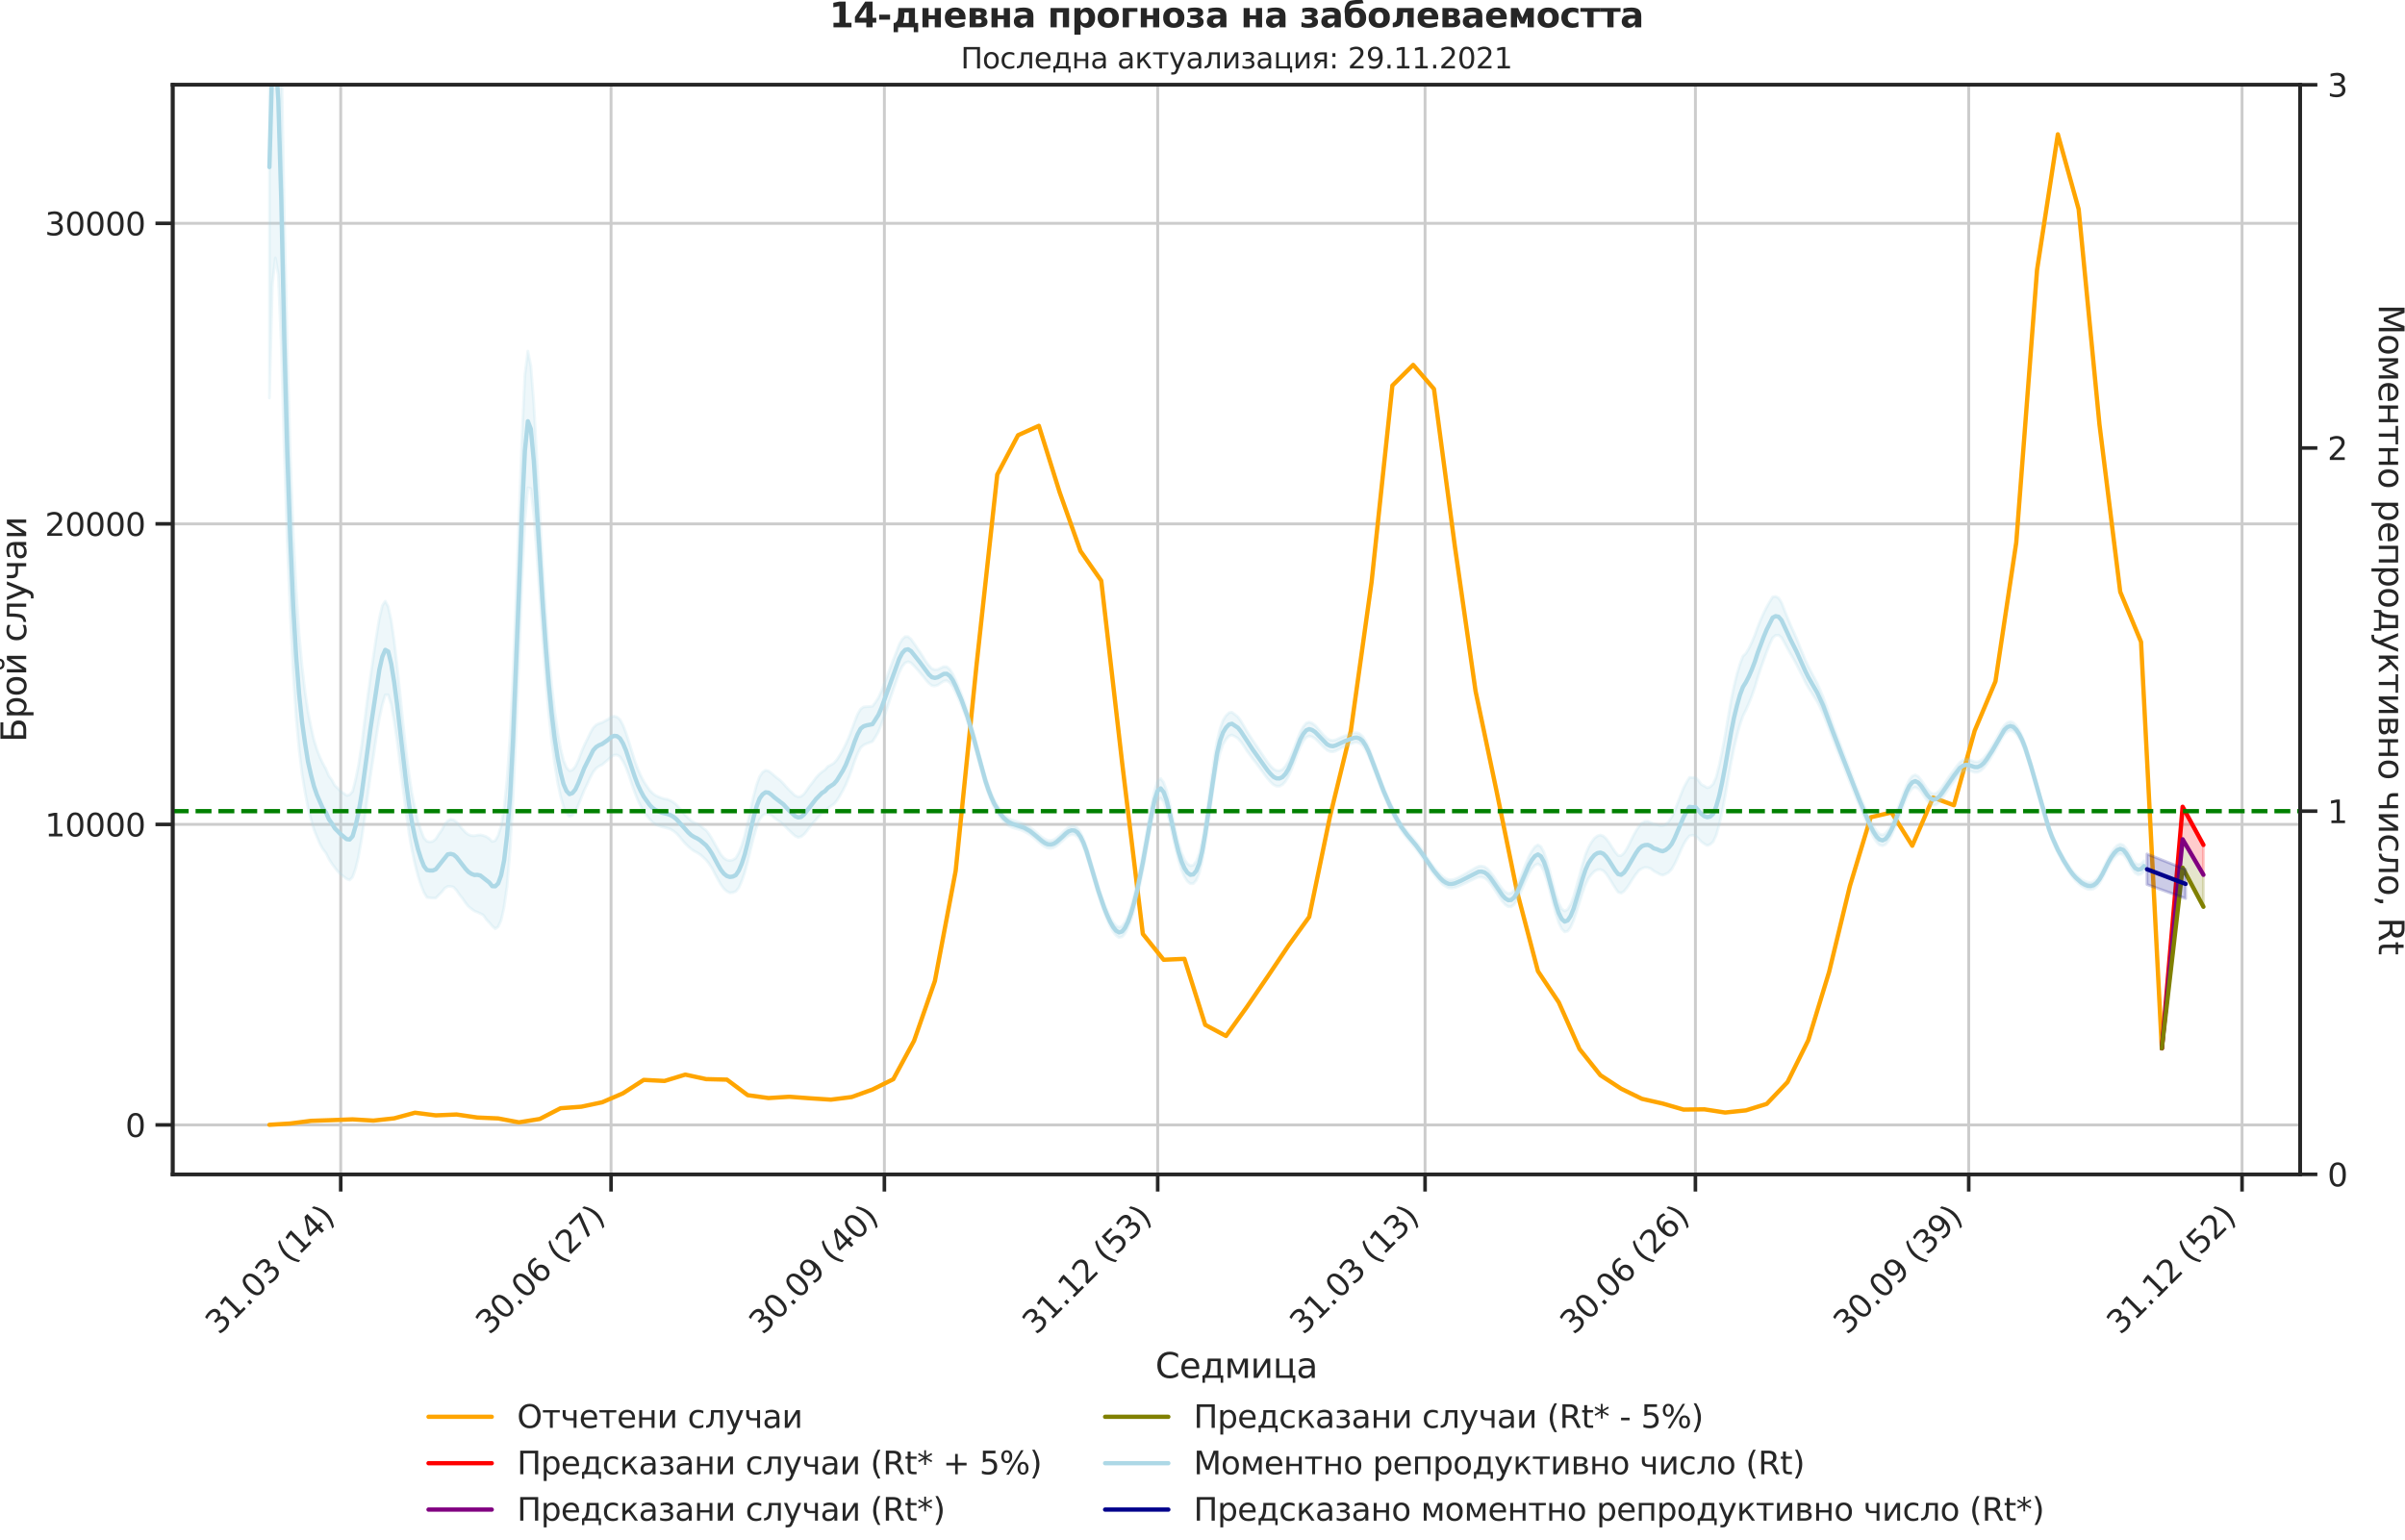 <?xml version="1.0" encoding="utf-8" standalone="no"?>
<!DOCTYPE svg PUBLIC "-//W3C//DTD SVG 1.1//EN"
  "http://www.w3.org/Graphics/SVG/1.1/DTD/svg11.dtd">
<svg xmlns:xlink="http://www.w3.org/1999/xlink" width="836.966pt" height="535.945pt" viewBox="0 0 836.966 535.945" xmlns="http://www.w3.org/2000/svg" version="1.1">
 <defs>
  <style type="text/css">*{stroke-linejoin: round; stroke-linecap: butt}</style>
 </defs>
 <g id="figure_1">
  <g id="patch_1">
   <path d="M 0 535.945 
L 836.966 535.945 
L 836.966 0 
L 0 0 
L 0 535.945 
z
" style="fill: none"/>
  </g>
  <g id="axes_1">
   <g id="patch_2">
    <path d="M 60.108 408.721 
L 800.467 408.721 
L 800.467 29.51 
L 60.108 29.51 
L 60.108 408.721 
z
" style="fill: none"/>
   </g>
   <g id="matplotlib.axis_1">
    <g id="xtick_1">
     <g id="line2d_1">
      <path d="M 118.573 408.721 
L 118.573 29.51 
" clip-path="url(#p6f69f7bb57)" style="fill: none; stroke: #cccccc; stroke-linecap: round"/>
     </g>
     <g id="line2d_2">
      <defs>
       <path id="mb157ba353d" d="M 0 0 
L 0 6 
" style="stroke: #262626; stroke-width: 1.25"/>
      </defs>
      <g>
       <use xlink:href="#mb157ba353d" x="118.573" y="408.721" style="fill: #262626; stroke: #262626; stroke-width: 1.25"/>
      </g>
     </g>
     <g id="text_1">
      <!-- 31.03 (14) -->
      <g style="fill: #262626" transform="translate(76.249 464.838)rotate(-45)scale(0.11 -0.11)">
       <defs>
        <path id="DejaVuSans-33" d="M 2597 2516 
Q 3050 2419 3304 2112 
Q 3559 1806 3559 1356 
Q 3559 666 3084 287 
Q 2609 -91 1734 -91 
Q 1441 -91 1130 -33 
Q 819 25 488 141 
L 488 750 
Q 750 597 1062 519 
Q 1375 441 1716 441 
Q 2309 441 2620 675 
Q 2931 909 2931 1356 
Q 2931 1769 2642 2001 
Q 2353 2234 1838 2234 
L 1294 2234 
L 1294 2753 
L 1863 2753 
Q 2328 2753 2575 2939 
Q 2822 3125 2822 3475 
Q 2822 3834 2567 4026 
Q 2313 4219 1838 4219 
Q 1578 4219 1281 4162 
Q 984 4106 628 3988 
L 628 4550 
Q 988 4650 1302 4700 
Q 1616 4750 1894 4750 
Q 2613 4750 3031 4423 
Q 3450 4097 3450 3541 
Q 3450 3153 3228 2886 
Q 3006 2619 2597 2516 
z
" transform="scale(0.016)"/>
        <path id="DejaVuSans-31" d="M 794 531 
L 1825 531 
L 1825 4091 
L 703 3866 
L 703 4441 
L 1819 4666 
L 2450 4666 
L 2450 531 
L 3481 531 
L 3481 0 
L 794 0 
L 794 531 
z
" transform="scale(0.016)"/>
        <path id="DejaVuSans-2e" d="M 684 794 
L 1344 794 
L 1344 0 
L 684 0 
L 684 794 
z
" transform="scale(0.016)"/>
        <path id="DejaVuSans-30" d="M 2034 4250 
Q 1547 4250 1301 3770 
Q 1056 3291 1056 2328 
Q 1056 1369 1301 889 
Q 1547 409 2034 409 
Q 2525 409 2770 889 
Q 3016 1369 3016 2328 
Q 3016 3291 2770 3770 
Q 2525 4250 2034 4250 
z
M 2034 4750 
Q 2819 4750 3233 4129 
Q 3647 3509 3647 2328 
Q 3647 1150 3233 529 
Q 2819 -91 2034 -91 
Q 1250 -91 836 529 
Q 422 1150 422 2328 
Q 422 3509 836 4129 
Q 1250 4750 2034 4750 
z
" transform="scale(0.016)"/>
        <path id="DejaVuSans-20" transform="scale(0.016)"/>
        <path id="DejaVuSans-28" d="M 1984 4856 
Q 1566 4138 1362 3434 
Q 1159 2731 1159 2009 
Q 1159 1288 1364 580 
Q 1569 -128 1984 -844 
L 1484 -844 
Q 1016 -109 783 600 
Q 550 1309 550 2009 
Q 550 2706 781 3412 
Q 1013 4119 1484 4856 
L 1984 4856 
z
" transform="scale(0.016)"/>
        <path id="DejaVuSans-34" d="M 2419 4116 
L 825 1625 
L 2419 1625 
L 2419 4116 
z
M 2253 4666 
L 3047 4666 
L 3047 1625 
L 3713 1625 
L 3713 1100 
L 3047 1100 
L 3047 0 
L 2419 0 
L 2419 1100 
L 313 1100 
L 313 1709 
L 2253 4666 
z
" transform="scale(0.016)"/>
        <path id="DejaVuSans-29" d="M 513 4856 
L 1013 4856 
Q 1481 4119 1714 3412 
Q 1947 2706 1947 2009 
Q 1947 1309 1714 600 
Q 1481 -109 1013 -844 
L 513 -844 
Q 928 -128 1133 580 
Q 1338 1288 1338 2009 
Q 1338 2731 1133 3434 
Q 928 4138 513 4856 
z
" transform="scale(0.016)"/>
       </defs>
       <use xlink:href="#DejaVuSans-33"/>
       <use xlink:href="#DejaVuSans-31" x="63.623"/>
       <use xlink:href="#DejaVuSans-2e" x="127.246"/>
       <use xlink:href="#DejaVuSans-30" x="159.033"/>
       <use xlink:href="#DejaVuSans-33" x="222.656"/>
       <use xlink:href="#DejaVuSans-20" x="286.279"/>
       <use xlink:href="#DejaVuSans-28" x="318.066"/>
       <use xlink:href="#DejaVuSans-31" x="357.08"/>
       <use xlink:href="#DejaVuSans-34" x="420.703"/>
       <use xlink:href="#DejaVuSans-29" x="484.326"/>
      </g>
     </g>
    </g>
    <g id="xtick_2">
     <g id="line2d_3">
      <path d="M 212.656 408.721 
L 212.656 29.51 
" clip-path="url(#p6f69f7bb57)" style="fill: none; stroke: #cccccc; stroke-linecap: round"/>
     </g>
     <g id="line2d_4">
      <g>
       <use xlink:href="#mb157ba353d" x="212.656" y="408.721" style="fill: #262626; stroke: #262626; stroke-width: 1.25"/>
      </g>
     </g>
     <g id="text_2">
      <!-- 30.06 (27) -->
      <g style="fill: #262626" transform="translate(170.332 464.838)rotate(-45)scale(0.11 -0.11)">
       <defs>
        <path id="DejaVuSans-36" d="M 2113 2584 
Q 1688 2584 1439 2293 
Q 1191 2003 1191 1497 
Q 1191 994 1439 701 
Q 1688 409 2113 409 
Q 2538 409 2786 701 
Q 3034 994 3034 1497 
Q 3034 2003 2786 2293 
Q 2538 2584 2113 2584 
z
M 3366 4563 
L 3366 3988 
Q 3128 4100 2886 4159 
Q 2644 4219 2406 4219 
Q 1781 4219 1451 3797 
Q 1122 3375 1075 2522 
Q 1259 2794 1537 2939 
Q 1816 3084 2150 3084 
Q 2853 3084 3261 2657 
Q 3669 2231 3669 1497 
Q 3669 778 3244 343 
Q 2819 -91 2113 -91 
Q 1303 -91 875 529 
Q 447 1150 447 2328 
Q 447 3434 972 4092 
Q 1497 4750 2381 4750 
Q 2619 4750 2861 4703 
Q 3103 4656 3366 4563 
z
" transform="scale(0.016)"/>
        <path id="DejaVuSans-32" d="M 1228 531 
L 3431 531 
L 3431 0 
L 469 0 
L 469 531 
Q 828 903 1448 1529 
Q 2069 2156 2228 2338 
Q 2531 2678 2651 2914 
Q 2772 3150 2772 3378 
Q 2772 3750 2511 3984 
Q 2250 4219 1831 4219 
Q 1534 4219 1204 4116 
Q 875 4013 500 3803 
L 500 4441 
Q 881 4594 1212 4672 
Q 1544 4750 1819 4750 
Q 2544 4750 2975 4387 
Q 3406 4025 3406 3419 
Q 3406 3131 3298 2873 
Q 3191 2616 2906 2266 
Q 2828 2175 2409 1742 
Q 1991 1309 1228 531 
z
" transform="scale(0.016)"/>
        <path id="DejaVuSans-37" d="M 525 4666 
L 3525 4666 
L 3525 4397 
L 1831 0 
L 1172 0 
L 2766 4134 
L 525 4134 
L 525 4666 
z
" transform="scale(0.016)"/>
       </defs>
       <use xlink:href="#DejaVuSans-33"/>
       <use xlink:href="#DejaVuSans-30" x="63.623"/>
       <use xlink:href="#DejaVuSans-2e" x="127.246"/>
       <use xlink:href="#DejaVuSans-30" x="159.033"/>
       <use xlink:href="#DejaVuSans-36" x="222.656"/>
       <use xlink:href="#DejaVuSans-20" x="286.279"/>
       <use xlink:href="#DejaVuSans-28" x="318.066"/>
       <use xlink:href="#DejaVuSans-32" x="357.08"/>
       <use xlink:href="#DejaVuSans-37" x="420.703"/>
       <use xlink:href="#DejaVuSans-29" x="484.326"/>
      </g>
     </g>
    </g>
    <g id="xtick_3">
     <g id="line2d_5">
      <path d="M 307.773 408.721 
L 307.773 29.51 
" clip-path="url(#p6f69f7bb57)" style="fill: none; stroke: #cccccc; stroke-linecap: round"/>
     </g>
     <g id="line2d_6">
      <g>
       <use xlink:href="#mb157ba353d" x="307.773" y="408.721" style="fill: #262626; stroke: #262626; stroke-width: 1.25"/>
      </g>
     </g>
     <g id="text_3">
      <!-- 30.09 (40) -->
      <g style="fill: #262626" transform="translate(265.449 464.838)rotate(-45)scale(0.11 -0.11)">
       <defs>
        <path id="DejaVuSans-39" d="M 703 97 
L 703 672 
Q 941 559 1184 500 
Q 1428 441 1663 441 
Q 2288 441 2617 861 
Q 2947 1281 2994 2138 
Q 2813 1869 2534 1725 
Q 2256 1581 1919 1581 
Q 1219 1581 811 2004 
Q 403 2428 403 3163 
Q 403 3881 828 4315 
Q 1253 4750 1959 4750 
Q 2769 4750 3195 4129 
Q 3622 3509 3622 2328 
Q 3622 1225 3098 567 
Q 2575 -91 1691 -91 
Q 1453 -91 1209 -44 
Q 966 3 703 97 
z
M 1959 2075 
Q 2384 2075 2632 2365 
Q 2881 2656 2881 3163 
Q 2881 3666 2632 3958 
Q 2384 4250 1959 4250 
Q 1534 4250 1286 3958 
Q 1038 3666 1038 3163 
Q 1038 2656 1286 2365 
Q 1534 2075 1959 2075 
z
" transform="scale(0.016)"/>
       </defs>
       <use xlink:href="#DejaVuSans-33"/>
       <use xlink:href="#DejaVuSans-30" x="63.623"/>
       <use xlink:href="#DejaVuSans-2e" x="127.246"/>
       <use xlink:href="#DejaVuSans-30" x="159.033"/>
       <use xlink:href="#DejaVuSans-39" x="222.656"/>
       <use xlink:href="#DejaVuSans-20" x="286.279"/>
       <use xlink:href="#DejaVuSans-28" x="318.066"/>
       <use xlink:href="#DejaVuSans-34" x="357.08"/>
       <use xlink:href="#DejaVuSans-30" x="420.703"/>
       <use xlink:href="#DejaVuSans-29" x="484.326"/>
      </g>
     </g>
    </g>
    <g id="xtick_4">
     <g id="line2d_7">
      <path d="M 402.89 408.721 
L 402.89 29.51 
" clip-path="url(#p6f69f7bb57)" style="fill: none; stroke: #cccccc; stroke-linecap: round"/>
     </g>
     <g id="line2d_8">
      <g>
       <use xlink:href="#mb157ba353d" x="402.89" y="408.721" style="fill: #262626; stroke: #262626; stroke-width: 1.25"/>
      </g>
     </g>
     <g id="text_4">
      <!-- 31.12 (53) -->
      <g style="fill: #262626" transform="translate(360.566 464.838)rotate(-45)scale(0.11 -0.11)">
       <defs>
        <path id="DejaVuSans-35" d="M 691 4666 
L 3169 4666 
L 3169 4134 
L 1269 4134 
L 1269 2991 
Q 1406 3038 1543 3061 
Q 1681 3084 1819 3084 
Q 2600 3084 3056 2656 
Q 3513 2228 3513 1497 
Q 3513 744 3044 326 
Q 2575 -91 1722 -91 
Q 1428 -91 1123 -41 
Q 819 9 494 109 
L 494 744 
Q 775 591 1075 516 
Q 1375 441 1709 441 
Q 2250 441 2565 725 
Q 2881 1009 2881 1497 
Q 2881 1984 2565 2268 
Q 2250 2553 1709 2553 
Q 1456 2553 1204 2497 
Q 953 2441 691 2322 
L 691 4666 
z
" transform="scale(0.016)"/>
       </defs>
       <use xlink:href="#DejaVuSans-33"/>
       <use xlink:href="#DejaVuSans-31" x="63.623"/>
       <use xlink:href="#DejaVuSans-2e" x="127.246"/>
       <use xlink:href="#DejaVuSans-31" x="159.033"/>
       <use xlink:href="#DejaVuSans-32" x="222.656"/>
       <use xlink:href="#DejaVuSans-20" x="286.279"/>
       <use xlink:href="#DejaVuSans-28" x="318.066"/>
       <use xlink:href="#DejaVuSans-35" x="357.08"/>
       <use xlink:href="#DejaVuSans-33" x="420.703"/>
       <use xlink:href="#DejaVuSans-29" x="484.326"/>
      </g>
     </g>
    </g>
    <g id="xtick_5">
     <g id="line2d_9">
      <path d="M 495.939 408.721 
L 495.939 29.51 
" clip-path="url(#p6f69f7bb57)" style="fill: none; stroke: #cccccc; stroke-linecap: round"/>
     </g>
     <g id="line2d_10">
      <g>
       <use xlink:href="#mb157ba353d" x="495.939" y="408.721" style="fill: #262626; stroke: #262626; stroke-width: 1.25"/>
      </g>
     </g>
     <g id="text_5">
      <!-- 31.03 (13) -->
      <g style="fill: #262626" transform="translate(453.615 464.838)rotate(-45)scale(0.11 -0.11)">
       <use xlink:href="#DejaVuSans-33"/>
       <use xlink:href="#DejaVuSans-31" x="63.623"/>
       <use xlink:href="#DejaVuSans-2e" x="127.246"/>
       <use xlink:href="#DejaVuSans-30" x="159.033"/>
       <use xlink:href="#DejaVuSans-33" x="222.656"/>
       <use xlink:href="#DejaVuSans-20" x="286.279"/>
       <use xlink:href="#DejaVuSans-28" x="318.066"/>
       <use xlink:href="#DejaVuSans-31" x="357.08"/>
       <use xlink:href="#DejaVuSans-33" x="420.703"/>
       <use xlink:href="#DejaVuSans-29" x="484.326"/>
      </g>
     </g>
    </g>
    <g id="xtick_6">
     <g id="line2d_11">
      <path d="M 590.022 408.721 
L 590.022 29.51 
" clip-path="url(#p6f69f7bb57)" style="fill: none; stroke: #cccccc; stroke-linecap: round"/>
     </g>
     <g id="line2d_12">
      <g>
       <use xlink:href="#mb157ba353d" x="590.022" y="408.721" style="fill: #262626; stroke: #262626; stroke-width: 1.25"/>
      </g>
     </g>
     <g id="text_6">
      <!-- 30.06 (26) -->
      <g style="fill: #262626" transform="translate(547.697 464.838)rotate(-45)scale(0.11 -0.11)">
       <use xlink:href="#DejaVuSans-33"/>
       <use xlink:href="#DejaVuSans-30" x="63.623"/>
       <use xlink:href="#DejaVuSans-2e" x="127.246"/>
       <use xlink:href="#DejaVuSans-30" x="159.033"/>
       <use xlink:href="#DejaVuSans-36" x="222.656"/>
       <use xlink:href="#DejaVuSans-20" x="286.279"/>
       <use xlink:href="#DejaVuSans-28" x="318.066"/>
       <use xlink:href="#DejaVuSans-32" x="357.08"/>
       <use xlink:href="#DejaVuSans-36" x="420.703"/>
       <use xlink:href="#DejaVuSans-29" x="484.326"/>
      </g>
     </g>
    </g>
    <g id="xtick_7">
     <g id="line2d_13">
      <path d="M 685.138 408.721 
L 685.138 29.51 
" clip-path="url(#p6f69f7bb57)" style="fill: none; stroke: #cccccc; stroke-linecap: round"/>
     </g>
     <g id="line2d_14">
      <g>
       <use xlink:href="#mb157ba353d" x="685.138" y="408.721" style="fill: #262626; stroke: #262626; stroke-width: 1.25"/>
      </g>
     </g>
     <g id="text_7">
      <!-- 30.09 (39) -->
      <g style="fill: #262626" transform="translate(642.814 464.838)rotate(-45)scale(0.11 -0.11)">
       <use xlink:href="#DejaVuSans-33"/>
       <use xlink:href="#DejaVuSans-30" x="63.623"/>
       <use xlink:href="#DejaVuSans-2e" x="127.246"/>
       <use xlink:href="#DejaVuSans-30" x="159.033"/>
       <use xlink:href="#DejaVuSans-39" x="222.656"/>
       <use xlink:href="#DejaVuSans-20" x="286.279"/>
       <use xlink:href="#DejaVuSans-28" x="318.066"/>
       <use xlink:href="#DejaVuSans-33" x="357.08"/>
       <use xlink:href="#DejaVuSans-39" x="420.703"/>
       <use xlink:href="#DejaVuSans-29" x="484.326"/>
      </g>
     </g>
    </g>
    <g id="xtick_8">
     <g id="line2d_15">
      <path d="M 780.255 408.721 
L 780.255 29.51 
" clip-path="url(#p6f69f7bb57)" style="fill: none; stroke: #cccccc; stroke-linecap: round"/>
     </g>
     <g id="line2d_16">
      <g>
       <use xlink:href="#mb157ba353d" x="780.255" y="408.721" style="fill: #262626; stroke: #262626; stroke-width: 1.25"/>
      </g>
     </g>
     <g id="text_8">
      <!-- 31.12 (52) -->
      <g style="fill: #262626" transform="translate(737.931 464.838)rotate(-45)scale(0.11 -0.11)">
       <use xlink:href="#DejaVuSans-33"/>
       <use xlink:href="#DejaVuSans-31" x="63.623"/>
       <use xlink:href="#DejaVuSans-2e" x="127.246"/>
       <use xlink:href="#DejaVuSans-31" x="159.033"/>
       <use xlink:href="#DejaVuSans-32" x="222.656"/>
       <use xlink:href="#DejaVuSans-20" x="286.279"/>
       <use xlink:href="#DejaVuSans-28" x="318.066"/>
       <use xlink:href="#DejaVuSans-35" x="357.08"/>
       <use xlink:href="#DejaVuSans-32" x="420.703"/>
       <use xlink:href="#DejaVuSans-29" x="484.326"/>
      </g>
     </g>
    </g>
    <g id="text_9">
     <!-- Седмица -->
     <g style="fill: #262626" transform="translate(402.072 479.573)scale(0.12 -0.12)">
      <defs>
       <path id="DejaVuSans-421" d="M 4122 4306 
L 4122 3641 
Q 3803 3938 3442 4084 
Q 3081 4231 2675 4231 
Q 1875 4231 1450 3742 
Q 1025 3253 1025 2328 
Q 1025 1406 1450 917 
Q 1875 428 2675 428 
Q 3081 428 3442 575 
Q 3803 722 4122 1019 
L 4122 359 
Q 3791 134 3420 21 
Q 3050 -91 2638 -91 
Q 1578 -91 968 557 
Q 359 1206 359 2328 
Q 359 3453 968 4101 
Q 1578 4750 2638 4750 
Q 3056 4750 3426 4639 
Q 3797 4528 4122 4306 
z
" transform="scale(0.016)"/>
       <path id="DejaVuSans-435" d="M 3597 1894 
L 3597 1613 
L 953 1613 
Q 991 1019 1311 708 
Q 1631 397 2203 397 
Q 2534 397 2845 478 
Q 3156 559 3463 722 
L 3463 178 
Q 3153 47 2828 -22 
Q 2503 -91 2169 -91 
Q 1331 -91 842 396 
Q 353 884 353 1716 
Q 353 2575 817 3079 
Q 1281 3584 2069 3584 
Q 2775 3584 3186 3129 
Q 3597 2675 3597 1894 
z
M 3022 2063 
Q 3016 2534 2758 2815 
Q 2500 3097 2075 3097 
Q 1594 3097 1305 2825 
Q 1016 2553 972 2059 
L 3022 2063 
z
" transform="scale(0.016)"/>
       <path id="DejaVuSans-434" d="M 1384 459 
L 3053 459 
L 3053 3041 
L 1844 3041 
L 1844 2603 
Q 1844 1316 1475 628 
L 1384 459 
z
M 550 459 
Q 834 584 959 850 
Q 1266 1509 1266 2838 
L 1266 3500 
L 3631 3500 
L 3631 459 
L 4091 459 
L 4091 -884 
L 3631 -884 
L 3631 0 
L 794 0 
L 794 -884 
L 334 -884 
L 334 459 
L 550 459 
z
" transform="scale(0.016)"/>
       <path id="DejaVuSans-43c" d="M 581 3500 
L 1422 3500 
L 2416 1156 
L 3413 3500 
L 4247 3500 
L 4247 0 
L 3669 0 
L 3669 2950 
L 2703 672 
L 2128 672 
L 1159 2950 
L 1159 0 
L 581 0 
L 581 3500 
z
" transform="scale(0.016)"/>
       <path id="DejaVuSans-438" d="M 3578 3500 
L 3578 0 
L 3006 0 
L 3006 2809 
L 1319 0 
L 581 0 
L 581 3500 
L 1153 3500 
L 1153 697 
L 2838 3500 
L 3578 3500 
z
" transform="scale(0.016)"/>
       <path id="DejaVuSans-446" d="M 3603 0 
L 581 0 
L 581 3500 
L 1159 3500 
L 1159 459 
L 3025 459 
L 3025 3500 
L 3603 3500 
L 3603 459 
L 4063 459 
L 4063 -884 
L 3603 -884 
L 3603 0 
z
" transform="scale(0.016)"/>
       <path id="DejaVuSans-430" d="M 2194 1759 
Q 1497 1759 1228 1600 
Q 959 1441 959 1056 
Q 959 750 1161 570 
Q 1363 391 1709 391 
Q 2188 391 2477 730 
Q 2766 1069 2766 1631 
L 2766 1759 
L 2194 1759 
z
M 3341 1997 
L 3341 0 
L 2766 0 
L 2766 531 
Q 2569 213 2275 61 
Q 1981 -91 1556 -91 
Q 1019 -91 701 211 
Q 384 513 384 1019 
Q 384 1609 779 1909 
Q 1175 2209 1959 2209 
L 2766 2209 
L 2766 2266 
Q 2766 2663 2505 2880 
Q 2244 3097 1772 3097 
Q 1472 3097 1187 3025 
Q 903 2953 641 2809 
L 641 3341 
Q 956 3463 1253 3523 
Q 1550 3584 1831 3584 
Q 2591 3584 2966 3190 
Q 3341 2797 3341 1997 
z
" transform="scale(0.016)"/>
      </defs>
      <use xlink:href="#DejaVuSans-421"/>
      <use xlink:href="#DejaVuSans-435" x="69.824"/>
      <use xlink:href="#DejaVuSans-434" x="131.348"/>
      <use xlink:href="#DejaVuSans-43c" x="200.488"/>
      <use xlink:href="#DejaVuSans-438" x="275.928"/>
      <use xlink:href="#DejaVuSans-446" x="340.918"/>
      <use xlink:href="#DejaVuSans-430" x="408.984"/>
     </g>
    </g>
   </g>
   <g id="matplotlib.axis_2">
    <g id="ytick_1">
     <g id="line2d_17">
      <path d="M 60.108 391.526 
L 800.467 391.526 
" clip-path="url(#p6f69f7bb57)" style="fill: none; stroke: #cccccc; stroke-linecap: round"/>
     </g>
     <g id="line2d_18">
      <defs>
       <path id="m1912445d3f" d="M 0 0 
L -6 0 
" style="stroke: #262626; stroke-width: 1.25"/>
      </defs>
      <g>
       <use xlink:href="#m1912445d3f" x="60.108" y="391.526" style="fill: #262626; stroke: #262626; stroke-width: 1.25"/>
      </g>
     </g>
     <g id="text_10">
      <!-- 0 -->
      <g style="fill: #262626" transform="translate(43.609 395.705)scale(0.11 -0.11)">
       <use xlink:href="#DejaVuSans-30"/>
      </g>
     </g>
    </g>
    <g id="ytick_2">
     <g id="line2d_19">
      <path d="M 60.108 286.927 
L 800.467 286.927 
" clip-path="url(#p6f69f7bb57)" style="fill: none; stroke: #cccccc; stroke-linecap: round"/>
     </g>
     <g id="line2d_20">
      <g>
       <use xlink:href="#m1912445d3f" x="60.108" y="286.927" style="fill: #262626; stroke: #262626; stroke-width: 1.25"/>
      </g>
     </g>
     <g id="text_11">
      <!-- 10000 -->
      <g style="fill: #262626" transform="translate(15.614 291.106)scale(0.11 -0.11)">
       <use xlink:href="#DejaVuSans-31"/>
       <use xlink:href="#DejaVuSans-30" x="63.623"/>
       <use xlink:href="#DejaVuSans-30" x="127.246"/>
       <use xlink:href="#DejaVuSans-30" x="190.869"/>
       <use xlink:href="#DejaVuSans-30" x="254.492"/>
      </g>
     </g>
    </g>
    <g id="ytick_3">
     <g id="line2d_21">
      <path d="M 60.108 182.328 
L 800.467 182.328 
" clip-path="url(#p6f69f7bb57)" style="fill: none; stroke: #cccccc; stroke-linecap: round"/>
     </g>
     <g id="line2d_22">
      <g>
       <use xlink:href="#m1912445d3f" x="60.108" y="182.328" style="fill: #262626; stroke: #262626; stroke-width: 1.25"/>
      </g>
     </g>
     <g id="text_12">
      <!-- 20000 -->
      <g style="fill: #262626" transform="translate(15.614 186.507)scale(0.11 -0.11)">
       <use xlink:href="#DejaVuSans-32"/>
       <use xlink:href="#DejaVuSans-30" x="63.623"/>
       <use xlink:href="#DejaVuSans-30" x="127.246"/>
       <use xlink:href="#DejaVuSans-30" x="190.869"/>
       <use xlink:href="#DejaVuSans-30" x="254.492"/>
      </g>
     </g>
    </g>
    <g id="ytick_4">
     <g id="line2d_23">
      <path d="M 60.108 77.729 
L 800.467 77.729 
" clip-path="url(#p6f69f7bb57)" style="fill: none; stroke: #cccccc; stroke-linecap: round"/>
     </g>
     <g id="line2d_24">
      <g>
       <use xlink:href="#m1912445d3f" x="60.108" y="77.729" style="fill: #262626; stroke: #262626; stroke-width: 1.25"/>
      </g>
     </g>
     <g id="text_13">
      <!-- 30000 -->
      <g style="fill: #262626" transform="translate(15.614 81.908)scale(0.11 -0.11)">
       <use xlink:href="#DejaVuSans-33"/>
       <use xlink:href="#DejaVuSans-30" x="63.623"/>
       <use xlink:href="#DejaVuSans-30" x="127.246"/>
       <use xlink:href="#DejaVuSans-30" x="190.869"/>
       <use xlink:href="#DejaVuSans-30" x="254.492"/>
      </g>
     </g>
    </g>
    <g id="text_14">
     <!-- Брой случаи -->
     <g style="fill: #262626" transform="translate(9.118 258.325)rotate(-90)scale(0.12 -0.12)">
      <defs>
       <path id="DejaVuSans-411" d="M 3272 1372 
Q 3272 1806 3026 2017 
Q 2781 2228 2272 2228 
L 1259 2228 
L 1259 519 
L 2272 519 
Q 2781 519 3026 730 
Q 3272 941 3272 1372 
z
M 3609 4666 
L 3609 4147 
L 1259 4147 
L 1259 2747 
L 2303 2747 
Q 3088 2747 3513 2406 
Q 3938 2066 3938 1372 
Q 3938 681 3527 340 
Q 3116 0 2303 0 
L 628 0 
L 628 4666 
L 3609 4666 
z
" transform="scale(0.016)"/>
       <path id="DejaVuSans-440" d="M 1159 525 
L 1159 -1331 
L 581 -1331 
L 581 3500 
L 1159 3500 
L 1159 2969 
Q 1341 3281 1617 3432 
Q 1894 3584 2278 3584 
Q 2916 3584 3314 3078 
Q 3713 2572 3713 1747 
Q 3713 922 3314 415 
Q 2916 -91 2278 -91 
Q 1894 -91 1617 61 
Q 1341 213 1159 525 
z
M 3116 1747 
Q 3116 2381 2855 2742 
Q 2594 3103 2138 3103 
Q 1681 3103 1420 2742 
Q 1159 2381 1159 1747 
Q 1159 1113 1420 752 
Q 1681 391 2138 391 
Q 2594 391 2855 752 
Q 3116 1113 3116 1747 
z
" transform="scale(0.016)"/>
       <path id="DejaVuSans-43e" d="M 1959 3097 
Q 1497 3097 1228 2736 
Q 959 2375 959 1747 
Q 959 1119 1226 758 
Q 1494 397 1959 397 
Q 2419 397 2687 759 
Q 2956 1122 2956 1747 
Q 2956 2369 2687 2733 
Q 2419 3097 1959 3097 
z
M 1959 3584 
Q 2709 3584 3137 3096 
Q 3566 2609 3566 1747 
Q 3566 888 3137 398 
Q 2709 -91 1959 -91 
Q 1206 -91 779 398 
Q 353 888 353 1747 
Q 353 2609 779 3096 
Q 1206 3584 1959 3584 
z
" transform="scale(0.016)"/>
       <path id="DejaVuSans-439" d="M 3578 3500 
L 3578 0 
L 3006 0 
L 3006 2809 
L 1319 0 
L 581 0 
L 581 3500 
L 1153 3500 
L 1153 697 
L 2838 3500 
L 3578 3500 
z
M 1102 4833 
L 1471 4833 
Q 1505 4599 1656 4481 
Q 1808 4364 2080 4364 
Q 2349 4364 2499 4480 
Q 2649 4596 2689 4833 
L 3058 4833 
Q 3027 4386 2780 4161 
Q 2533 3936 2080 3936 
Q 1627 3936 1380 4161 
Q 1133 4386 1102 4833 
z
" transform="scale(0.016)"/>
       <path id="DejaVuSans-441" d="M 3122 3366 
L 3122 2828 
Q 2878 2963 2633 3030 
Q 2388 3097 2138 3097 
Q 1578 3097 1268 2742 
Q 959 2388 959 1747 
Q 959 1106 1268 751 
Q 1578 397 2138 397 
Q 2388 397 2633 464 
Q 2878 531 3122 666 
L 3122 134 
Q 2881 22 2623 -34 
Q 2366 -91 2075 -91 
Q 1284 -91 818 406 
Q 353 903 353 1747 
Q 353 2603 823 3093 
Q 1294 3584 2113 3584 
Q 2378 3584 2631 3529 
Q 2884 3475 3122 3366 
z
" transform="scale(0.016)"/>
       <path id="DejaVuSans-43b" d="M 238 0 
L 238 478 
Q 806 566 981 959 
Q 1194 1513 1194 2928 
L 1194 3500 
L 3559 3500 
L 3559 0 
L 2984 0 
L 2984 3041 
L 1769 3041 
L 1769 2694 
Q 1769 1344 1494 738 
Q 1200 91 238 0 
z
" transform="scale(0.016)"/>
       <path id="DejaVuSans-443" d="M 2059 -325 
Q 1816 -950 1584 -1140 
Q 1353 -1331 966 -1331 
L 506 -1331 
L 506 -850 
L 844 -850 
Q 1081 -850 1212 -737 
Q 1344 -625 1503 -206 
L 1606 56 
L 191 3500 
L 800 3500 
L 1894 763 
L 2988 3500 
L 3597 3500 
L 2059 -325 
z
" transform="scale(0.016)"/>
       <path id="DejaVuSans-447" d="M 2625 0 
L 2625 1472 
L 1553 1472 
Q 1075 1472 756 1769 
Q 469 2038 469 2613 
L 469 3500 
L 1044 3500 
L 1044 2666 
Q 1044 2300 1206 2116 
Q 1372 1931 1697 1931 
L 2625 1931 
L 2625 3500 
L 3200 3500 
L 3200 0 
L 2625 0 
z
" transform="scale(0.016)"/>
      </defs>
      <use xlink:href="#DejaVuSans-411"/>
      <use xlink:href="#DejaVuSans-440" x="68.604"/>
      <use xlink:href="#DejaVuSans-43e" x="132.08"/>
      <use xlink:href="#DejaVuSans-439" x="193.262"/>
      <use xlink:href="#DejaVuSans-20" x="258.252"/>
      <use xlink:href="#DejaVuSans-441" x="290.039"/>
      <use xlink:href="#DejaVuSans-43b" x="345.02"/>
      <use xlink:href="#DejaVuSans-443" x="408.936"/>
      <use xlink:href="#DejaVuSans-447" x="468.115"/>
      <use xlink:href="#DejaVuSans-430" x="527.197"/>
      <use xlink:href="#DejaVuSans-438" x="588.477"/>
     </g>
    </g>
   </g>
   <g id="PolyCollection_1">
    <defs>
     <path id="meabfd2afa0" d="M 752.34 -171.071 
L 752.34 -171.071 
L 759.578 -255.147 
L 766.815 -241.874 
L 766.815 -231.477 
L 766.815 -231.477 
L 759.578 -243.83 
L 752.34 -171.071 
z
" style="stroke: #ff0000; stroke-opacity: 0.2"/>
    </defs>
    <g clip-path="url(#p6f69f7bb57)">
     <use xlink:href="#meabfd2afa0" x="0" y="535.945" style="fill: #ff0000; fill-opacity: 0.2; stroke: #ff0000; stroke-opacity: 0.2"/>
    </g>
   </g>
   <g id="PolyCollection_2">
    <defs>
     <path id="md00907b33c" d="M 752.34 -171.071 
L 752.34 -171.071 
L 759.578 -243.83 
L 766.815 -231.477 
L 766.815 -220.347 
L 766.815 -220.347 
L 759.578 -233.945 
L 752.34 -171.071 
z
" style="stroke: #808000; stroke-opacity: 0.2"/>
    </defs>
    <g clip-path="url(#p6f69f7bb57)">
     <use xlink:href="#md00907b33c" x="0" y="535.945" style="fill: #808000; fill-opacity: 0.2; stroke: #808000; stroke-opacity: 0.2"/>
    </g>
   </g>
   <g id="line2d_25">
    <path d="M 93.76 391.484 
L 100.997 391.034 
L 108.235 390.103 
L 115.472 389.863 
L 122.709 389.591 
L 129.946 390.02 
L 137.183 389.235 
L 144.42 387.279 
L 151.657 388.2 
L 158.895 387.896 
L 166.132 388.953 
L 173.369 389.267 
L 180.606 390.626 
L 187.843 389.455 
L 195.08 385.721 
L 202.317 385.187 
L 209.555 383.65 
L 216.792 380.522 
L 224.029 375.857 
L 231.266 376.223 
L 238.503 374.016 
L 245.74 375.585 
L 252.977 375.763 
L 260.215 381.171 
L 267.452 382.175 
L 274.689 381.725 
L 281.926 382.258 
L 289.163 382.729 
L 296.4 381.819 
L 303.637 379.204 
L 310.875 375.616 
L 318.112 362.228 
L 325.349 341.433 
L 332.586 303.098 
L 339.823 231.678 
L 347.06 165.163 
L 354.297 151.471 
L 361.535 148.208 
L 368.772 171.345 
L 376.009 191.773 
L 383.246 202.118 
L 390.483 265.202 
L 397.72 325.053 
L 404.957 334.038 
L 412.195 333.724 
L 419.432 356.694 
L 426.669 360.565 
L 433.906 350.502 
L 441.143 339.917 
L 448.38 329.143 
L 455.618 319.112 
L 462.855 284.134 
L 470.092 254.449 
L 477.329 202.547 
L 484.566 134.192 
L 491.803 126.995 
L 499.04 135.374 
L 506.278 189.943 
L 513.515 240.569 
L 520.752 275.034 
L 527.989 310.504 
L 535.226 338.024 
L 542.463 348.849 
L 549.7 365.125 
L 556.938 374.204 
L 564.175 378.922 
L 571.412 382.447 
L 578.649 384.089 
L 585.886 386.191 
L 593.123 386.097 
L 600.36 387.216 
L 607.598 386.463 
L 614.835 384.214 
L 622.072 376.621 
L 629.309 362.039 
L 636.546 338.295 
L 643.783 308.38 
L 651.02 284.448 
L 658.258 282.774 
L 665.495 294.353 
L 672.732 277.586 
L 679.969 280.264 
L 687.206 254.334 
L 694.443 237.138 
L 701.68 188.834 
L 708.918 93.9 
L 716.155 46.747 
L 723.392 72.802 
L 730.629 147.674 
L 737.866 206.009 
L 745.103 223.404 
L 752.34 364.874 
" clip-path="url(#p6f69f7bb57)" style="fill: none; stroke: #ffa500; stroke-width: 1.5; stroke-linecap: round"/>
   </g>
   <g id="line2d_26">
    <path d="M 752.34 364.874 
L 759.578 280.797 
L 766.815 294.071 
" clip-path="url(#p6f69f7bb57)" style="fill: none; stroke: #ff0000; stroke-width: 1.5; stroke-linecap: round"/>
   </g>
   <g id="line2d_27">
    <path d="M 752.34 364.874 
L 759.578 292.115 
L 766.815 304.468 
" clip-path="url(#p6f69f7bb57)" style="fill: none; stroke: #800080; stroke-width: 1.5; stroke-linecap: round"/>
   </g>
   <g id="line2d_28">
    <path d="M 752.34 364.874 
L 759.578 302 
L 766.815 315.597 
" clip-path="url(#p6f69f7bb57)" style="fill: none; stroke: #808000; stroke-width: 1.5; stroke-linecap: round"/>
   </g>
   <g id="patch_3">
    <path d="M 60.108 408.721 
L 60.108 29.51 
" style="fill: none; stroke: #262626; stroke-width: 1.25; stroke-linejoin: miter; stroke-linecap: square"/>
   </g>
   <g id="patch_4">
    <path d="M 800.467 408.721 
L 800.467 29.51 
" style="fill: none; stroke: #262626; stroke-width: 1.25; stroke-linejoin: miter; stroke-linecap: square"/>
   </g>
   <g id="patch_5">
    <path d="M 60.108 408.721 
L 800.467 408.721 
" style="fill: none; stroke: #262626; stroke-width: 1.25; stroke-linejoin: miter; stroke-linecap: square"/>
   </g>
   <g id="patch_6">
    <path d="M 60.108 29.51 
L 800.467 29.51 
" style="fill: none; stroke: #262626; stroke-width: 1.25; stroke-linejoin: miter; stroke-linecap: square"/>
   </g>
   <g id="text_15">
    <!-- Последна актуализация: 29.11.2021 -->
    <g style="fill: #262626" transform="translate(334.356 23.822)scale(0.1 -0.1)">
     <defs>
      <path id="DejaVuSans-41f" d="M 4184 4666 
L 4184 0 
L 3553 0 
L 3553 4134 
L 1259 4134 
L 1259 0 
L 628 0 
L 628 4666 
L 4184 4666 
z
" transform="scale(0.016)"/>
      <path id="DejaVuSans-43d" d="M 581 3500 
L 1159 3500 
L 1159 2072 
L 3025 2072 
L 3025 3500 
L 3603 3500 
L 3603 0 
L 3025 0 
L 3025 1613 
L 1159 1613 
L 1159 0 
L 581 0 
L 581 3500 
z
" transform="scale(0.016)"/>
      <path id="DejaVuSans-43a" d="M 581 3500 
L 1153 3500 
L 1153 1856 
L 2775 3500 
L 3481 3500 
L 2144 2147 
L 3653 0 
L 3009 0 
L 1769 1766 
L 1153 1141 
L 1153 0 
L 581 0 
L 581 3500 
z
" transform="scale(0.016)"/>
      <path id="DejaVuSans-442" d="M 188 3500 
L 3541 3500 
L 3541 3041 
L 2147 3041 
L 2147 0 
L 1581 0 
L 1581 3041 
L 188 3041 
L 188 3500 
z
" transform="scale(0.016)"/>
      <path id="DejaVuSans-437" d="M 2206 1888 
Q 2594 1813 2809 1584 
Q 3025 1356 3025 1019 
Q 3025 478 2622 193 
Q 2219 -91 1475 -91 
Q 1225 -91 961 -47 
Q 697 -3 416 84 
L 416 619 
Q 638 503 903 445 
Q 1169 388 1459 388 
Q 1931 388 2195 563 
Q 2459 738 2459 1019 
Q 2459 1294 2225 1461 
Q 1991 1628 1563 1628 
L 1100 1628 
L 1100 2103 
L 1584 2103 
Q 1947 2103 2158 2242 
Q 2369 2381 2369 2600 
Q 2369 2800 2151 2944 
Q 1934 3088 1563 3088 
Q 1341 3088 1089 3047 
Q 838 3006 534 2916 
L 534 3438 
Q 841 3513 1106 3550 
Q 1372 3588 1609 3588 
Q 2222 3588 2576 3342 
Q 2931 3097 2931 2656 
Q 2931 2366 2743 2164 
Q 2556 1963 2206 1888 
z
" transform="scale(0.016)"/>
      <path id="DejaVuSans-44f" d="M 1181 2491 
Q 1181 2231 1381 2084 
Q 1581 1938 1953 1938 
L 2728 1938 
L 2728 3041 
L 1953 3041 
Q 1581 3041 1381 2897 
Q 1181 2753 1181 2491 
z
M 363 0 
L 1431 1534 
Q 1069 1616 828 1830 
Q 588 2044 588 2491 
Q 588 2997 923 3248 
Q 1259 3500 1938 3500 
L 3306 3500 
L 3306 0 
L 2728 0 
L 2728 1478 
L 2013 1478 
L 981 0 
L 363 0 
z
" transform="scale(0.016)"/>
      <path id="DejaVuSans-3a" d="M 750 794 
L 1409 794 
L 1409 0 
L 750 0 
L 750 794 
z
M 750 3309 
L 1409 3309 
L 1409 2516 
L 750 2516 
L 750 3309 
z
" transform="scale(0.016)"/>
     </defs>
     <use xlink:href="#DejaVuSans-41f"/>
     <use xlink:href="#DejaVuSans-43e" x="75.195"/>
     <use xlink:href="#DejaVuSans-441" x="136.377"/>
     <use xlink:href="#DejaVuSans-43b" x="191.357"/>
     <use xlink:href="#DejaVuSans-435" x="255.273"/>
     <use xlink:href="#DejaVuSans-434" x="316.797"/>
     <use xlink:href="#DejaVuSans-43d" x="385.938"/>
     <use xlink:href="#DejaVuSans-430" x="451.318"/>
     <use xlink:href="#DejaVuSans-20" x="512.598"/>
     <use xlink:href="#DejaVuSans-430" x="544.385"/>
     <use xlink:href="#DejaVuSans-43a" x="605.664"/>
     <use xlink:href="#DejaVuSans-442" x="666.064"/>
     <use xlink:href="#DejaVuSans-443" x="724.316"/>
     <use xlink:href="#DejaVuSans-430" x="783.496"/>
     <use xlink:href="#DejaVuSans-43b" x="844.775"/>
     <use xlink:href="#DejaVuSans-438" x="908.691"/>
     <use xlink:href="#DejaVuSans-437" x="973.682"/>
     <use xlink:href="#DejaVuSans-430" x="1026.855"/>
     <use xlink:href="#DejaVuSans-446" x="1088.135"/>
     <use xlink:href="#DejaVuSans-438" x="1156.201"/>
     <use xlink:href="#DejaVuSans-44f" x="1221.191"/>
     <use xlink:href="#DejaVuSans-3a" x="1281.348"/>
     <use xlink:href="#DejaVuSans-20" x="1315.039"/>
     <use xlink:href="#DejaVuSans-32" x="1346.826"/>
     <use xlink:href="#DejaVuSans-39" x="1410.449"/>
     <use xlink:href="#DejaVuSans-2e" x="1474.072"/>
     <use xlink:href="#DejaVuSans-31" x="1505.859"/>
     <use xlink:href="#DejaVuSans-31" x="1569.482"/>
     <use xlink:href="#DejaVuSans-2e" x="1633.105"/>
     <use xlink:href="#DejaVuSans-32" x="1664.893"/>
     <use xlink:href="#DejaVuSans-30" x="1728.516"/>
     <use xlink:href="#DejaVuSans-32" x="1792.139"/>
     <use xlink:href="#DejaVuSans-31" x="1855.762"/>
    </g>
   </g>
   <g id="text_16">
    <!-- 14-дневна прогноза на заболеваемостта -->
    <g style="fill: #262626" transform="translate(288.619 9.51)scale(0.12 -0.12)">
     <defs>
      <path id="DejaVuSans-Bold-31" d="M 750 831 
L 1813 831 
L 1813 3847 
L 722 3622 
L 722 4441 
L 1806 4666 
L 2950 4666 
L 2950 831 
L 4013 831 
L 4013 0 
L 750 0 
L 750 831 
z
" transform="scale(0.016)"/>
      <path id="DejaVuSans-Bold-34" d="M 2356 3675 
L 1038 1722 
L 2356 1722 
L 2356 3675 
z
M 2156 4666 
L 3494 4666 
L 3494 1722 
L 4159 1722 
L 4159 850 
L 3494 850 
L 3494 0 
L 2356 0 
L 2356 850 
L 288 850 
L 288 1881 
L 2156 4666 
z
" transform="scale(0.016)"/>
      <path id="DejaVuSans-Bold-2d" d="M 347 2297 
L 2309 2297 
L 2309 1388 
L 347 1388 
L 347 2297 
z
" transform="scale(0.016)"/>
      <path id="DejaVuSans-Bold-434" d="M 547 800 
Q 903 919 1053 1314 
Q 1203 1709 1203 2838 
L 1203 3500 
L 4228 3500 
L 4228 800 
L 4809 800 
L 4809 -884 
L 4009 -884 
L 4009 0 
L 1159 0 
L 1159 -884 
L 359 -884 
L 359 800 
L 547 800 
z
M 3109 2700 
L 2322 2700 
L 2322 2603 
Q 2322 1456 2063 800 
L 3109 800 
L 3109 2700 
z
" transform="scale(0.016)"/>
      <path id="DejaVuSans-Bold-43d" d="M 538 3500 
L 1656 3500 
L 1656 2169 
L 2766 2169 
L 2766 3500 
L 3884 3500 
L 3884 0 
L 2766 0 
L 2766 1478 
L 1656 1478 
L 1656 0 
L 538 0 
L 538 3500 
z
" transform="scale(0.016)"/>
      <path id="DejaVuSans-Bold-435" d="M 4031 1759 
L 4031 1441 
L 1416 1441 
Q 1456 1047 1700 850 
Q 1944 653 2381 653 
Q 2734 653 3104 758 
Q 3475 863 3866 1075 
L 3866 213 
Q 3469 63 3072 -14 
Q 2675 -91 2278 -91 
Q 1328 -91 801 392 
Q 275 875 275 1747 
Q 275 2603 792 3093 
Q 1309 3584 2216 3584 
Q 3041 3584 3536 3087 
Q 4031 2591 4031 1759 
z
M 2881 2131 
Q 2881 2450 2695 2645 
Q 2509 2841 2209 2841 
Q 1884 2841 1681 2658 
Q 1478 2475 1428 2131 
L 2881 2131 
z
" transform="scale(0.016)"/>
      <path id="DejaVuSans-Bold-432" d="M 2184 2181 
Q 2378 2181 2478 2261 
Q 2578 2341 2578 2497 
Q 2578 2653 2478 2731 
Q 2378 2809 2184 2809 
L 1656 2809 
L 1656 2181 
L 2184 2181 
z
M 2222 700 
Q 2469 700 2594 798 
Q 2719 897 2719 1094 
Q 2719 1288 2594 1384 
Q 2469 1481 2222 1481 
L 1656 1481 
L 1656 700 
L 2222 700 
z
M 538 3500 
L 2141 3500 
Q 2919 3500 3267 3279 
Q 3616 3059 3616 2575 
Q 3616 2319 3487 2139 
Q 3359 1959 3119 1872 
Q 3428 1788 3598 1561 
Q 3769 1334 3769 1003 
Q 3769 497 3403 248 
Q 3038 0 2294 0 
L 538 0 
L 538 3500 
z
" transform="scale(0.016)"/>
      <path id="DejaVuSans-Bold-430" d="M 2106 1575 
Q 1756 1575 1579 1456 
Q 1403 1338 1403 1106 
Q 1403 894 1545 773 
Q 1688 653 1941 653 
Q 2256 653 2472 879 
Q 2688 1106 2688 1447 
L 2688 1575 
L 2106 1575 
z
M 3816 1997 
L 3816 0 
L 2688 0 
L 2688 519 
Q 2463 200 2181 54 
Q 1900 -91 1497 -91 
Q 953 -91 614 226 
Q 275 544 275 1050 
Q 275 1666 698 1953 
Q 1122 2241 2028 2241 
L 2688 2241 
L 2688 2328 
Q 2688 2594 2478 2717 
Q 2269 2841 1825 2841 
Q 1466 2841 1156 2769 
Q 847 2697 581 2553 
L 581 3406 
Q 941 3494 1303 3539 
Q 1666 3584 2028 3584 
Q 2975 3584 3395 3211 
Q 3816 2838 3816 1997 
z
" transform="scale(0.016)"/>
      <path id="DejaVuSans-Bold-20" transform="scale(0.016)"/>
      <path id="DejaVuSans-Bold-43f" d="M 3884 3500 
L 3884 0 
L 2766 0 
L 2766 2700 
L 1656 2700 
L 1656 0 
L 538 0 
L 538 3500 
L 3884 3500 
z
" transform="scale(0.016)"/>
      <path id="DejaVuSans-Bold-440" d="M 1656 506 
L 1656 -1331 
L 538 -1331 
L 538 3500 
L 1656 3500 
L 1656 2988 
Q 1888 3294 2169 3439 
Q 2450 3584 2816 3584 
Q 3463 3584 3878 3070 
Q 4294 2556 4294 1747 
Q 4294 938 3878 423 
Q 3463 -91 2816 -91 
Q 2450 -91 2169 54 
Q 1888 200 1656 506 
z
M 2400 2772 
Q 2041 2772 1848 2508 
Q 1656 2244 1656 1747 
Q 1656 1250 1848 986 
Q 2041 722 2400 722 
Q 2759 722 2948 984 
Q 3138 1247 3138 1747 
Q 3138 2247 2948 2509 
Q 2759 2772 2400 2772 
z
" transform="scale(0.016)"/>
      <path id="DejaVuSans-Bold-43e" d="M 2203 2784 
Q 1831 2784 1636 2517 
Q 1441 2250 1441 1747 
Q 1441 1244 1636 976 
Q 1831 709 2203 709 
Q 2569 709 2762 976 
Q 2956 1244 2956 1747 
Q 2956 2250 2762 2517 
Q 2569 2784 2203 2784 
z
M 2203 3584 
Q 3106 3584 3614 3096 
Q 4122 2609 4122 1747 
Q 4122 884 3614 396 
Q 3106 -91 2203 -91 
Q 1297 -91 786 396 
Q 275 884 275 1747 
Q 275 2609 786 3096 
Q 1297 3584 2203 3584 
z
" transform="scale(0.016)"/>
      <path id="DejaVuSans-Bold-433" d="M 538 0 
L 538 3500 
L 3191 3500 
L 3191 2809 
L 1656 2809 
L 1656 0 
L 538 0 
z
" transform="scale(0.016)"/>
      <path id="DejaVuSans-Bold-437" d="M 900 2181 
L 1413 2181 
Q 1872 2181 2039 2281 
Q 2206 2381 2206 2519 
Q 2206 2841 1469 2841 
Q 853 2841 472 2625 
L 472 3434 
Q 1041 3584 1713 3584 
Q 2500 3584 2862 3361 
Q 3225 3138 3225 2666 
Q 3225 2047 2541 1888 
Q 3313 1697 3313 994 
Q 3313 453 2888 181 
Q 2463 -91 1553 -91 
Q 875 -91 313 84 
L 313 947 
Q 1013 653 1428 653 
Q 1884 653 2089 776 
Q 2294 900 2294 1056 
Q 2294 1491 1394 1491 
L 900 1491 
L 900 2181 
z
" transform="scale(0.016)"/>
      <path id="DejaVuSans-Bold-431" d="M 344 1941 
L 322 2463 
Q 275 2672 275 2881 
Q 275 3494 456 3894 
Q 791 4631 1238 4781 
Q 1606 4909 3141 5031 
Q 3297 5044 3475 5072 
L 3725 4378 
Q 3488 4316 2269 4209 
Q 1734 4163 1516 4013 
Q 1153 3766 1125 3300 
Q 1584 3584 2275 3584 
Q 3178 3584 3686 3096 
Q 4194 2609 4194 1747 
Q 4194 884 3687 396 
Q 3181 -91 2275 -91 
Q 1369 -91 858 396 
Q 347 884 347 1747 
Q 347 1866 344 1941 
z
M 2272 2784 
Q 1903 2784 1708 2517 
Q 1513 2250 1513 1747 
Q 1513 1244 1708 976 
Q 1903 709 2272 709 
Q 2641 709 2834 976 
Q 3028 1244 3028 1747 
Q 3028 2250 2834 2517 
Q 2641 2784 2272 2784 
z
" transform="scale(0.016)"/>
      <path id="DejaVuSans-Bold-43b" d="M 353 0 
L 353 800 
Q 906 913 1031 1278 
Q 1125 1556 1125 2928 
L 1125 3500 
L 4150 3500 
L 4150 0 
L 3031 0 
L 3031 2700 
L 2244 2700 
L 2244 2584 
Q 2244 1213 2028 813 
Q 1591 0 353 0 
z
" transform="scale(0.016)"/>
      <path id="DejaVuSans-Bold-43c" d="M 538 3500 
L 1825 3500 
L 2613 1750 
L 3400 3500 
L 4691 3500 
L 4691 0 
L 3575 0 
L 3575 1984 
L 2984 672 
L 2250 672 
L 1656 1984 
L 1656 0 
L 538 0 
L 538 3500 
z
" transform="scale(0.016)"/>
      <path id="DejaVuSans-Bold-441" d="M 3366 3391 
L 3366 2478 
Q 3138 2634 2908 2709 
Q 2678 2784 2431 2784 
Q 1963 2784 1702 2511 
Q 1441 2238 1441 1747 
Q 1441 1256 1702 982 
Q 1963 709 2431 709 
Q 2694 709 2930 787 
Q 3166 866 3366 1019 
L 3366 103 
Q 3103 6 2833 -42 
Q 2563 -91 2291 -91 
Q 1344 -91 809 395 
Q 275 881 275 1747 
Q 275 2613 809 3098 
Q 1344 3584 2291 3584 
Q 2566 3584 2833 3536 
Q 3100 3488 3366 3391 
z
" transform="scale(0.016)"/>
      <path id="DejaVuSans-Bold-442" d="M 25 3500 
L 3681 3500 
L 3681 2809 
L 2413 2809 
L 2413 0 
L 1297 0 
L 1297 2809 
L 25 2809 
L 25 3500 
z
" transform="scale(0.016)"/>
     </defs>
     <use xlink:href="#DejaVuSans-Bold-31"/>
     <use xlink:href="#DejaVuSans-Bold-34" x="69.58"/>
     <use xlink:href="#DejaVuSans-Bold-2d" x="139.16"/>
     <use xlink:href="#DejaVuSans-Bold-434" x="180.664"/>
     <use xlink:href="#DejaVuSans-Bold-43d" x="261.426"/>
     <use xlink:href="#DejaVuSans-Bold-435" x="330.518"/>
     <use xlink:href="#DejaVuSans-Bold-432" x="398.34"/>
     <use xlink:href="#DejaVuSans-Bold-43d" x="461.621"/>
     <use xlink:href="#DejaVuSans-Bold-430" x="530.713"/>
     <use xlink:href="#DejaVuSans-Bold-20" x="598.193"/>
     <use xlink:href="#DejaVuSans-Bold-43f" x="633.008"/>
     <use xlink:href="#DejaVuSans-Bold-440" x="702.1"/>
     <use xlink:href="#DejaVuSans-Bold-43e" x="773.682"/>
     <use xlink:href="#DejaVuSans-Bold-433" x="842.383"/>
     <use xlink:href="#DejaVuSans-Bold-43d" x="894.629"/>
     <use xlink:href="#DejaVuSans-Bold-43e" x="963.721"/>
     <use xlink:href="#DejaVuSans-Bold-437" x="1032.422"/>
     <use xlink:href="#DejaVuSans-Bold-430" x="1090.527"/>
     <use xlink:href="#DejaVuSans-Bold-20" x="1158.008"/>
     <use xlink:href="#DejaVuSans-Bold-43d" x="1192.822"/>
     <use xlink:href="#DejaVuSans-Bold-430" x="1261.914"/>
     <use xlink:href="#DejaVuSans-Bold-20" x="1329.395"/>
     <use xlink:href="#DejaVuSans-Bold-437" x="1364.209"/>
     <use xlink:href="#DejaVuSans-Bold-430" x="1422.314"/>
     <use xlink:href="#DejaVuSans-Bold-431" x="1489.795"/>
     <use xlink:href="#DejaVuSans-Bold-43e" x="1559.619"/>
     <use xlink:href="#DejaVuSans-Bold-43b" x="1628.32"/>
     <use xlink:href="#DejaVuSans-Bold-435" x="1701.562"/>
     <use xlink:href="#DejaVuSans-Bold-432" x="1769.385"/>
     <use xlink:href="#DejaVuSans-Bold-430" x="1832.666"/>
     <use xlink:href="#DejaVuSans-Bold-435" x="1900.146"/>
     <use xlink:href="#DejaVuSans-Bold-43c" x="1967.969"/>
     <use xlink:href="#DejaVuSans-Bold-43e" x="2049.707"/>
     <use xlink:href="#DejaVuSans-Bold-441" x="2118.408"/>
     <use xlink:href="#DejaVuSans-Bold-442" x="2177.686"/>
     <use xlink:href="#DejaVuSans-Bold-442" x="2235.645"/>
     <use xlink:href="#DejaVuSans-Bold-430" x="2293.604"/>
    </g>
   </g>
  </g>
  <g id="axes_2">
   <g id="matplotlib.axis_3">
    <g id="ytick_5">
     <g id="line2d_29">
      <defs>
       <path id="m3b1f564fa8" d="M 0 0 
L 6 0 
" style="stroke: #262626; stroke-width: 1.25"/>
      </defs>
      <g>
       <use xlink:href="#m3b1f564fa8" x="800.467" y="408.721" style="fill: #262626; stroke: #262626; stroke-width: 1.25"/>
      </g>
     </g>
     <g id="text_17">
      <!-- 0 -->
      <g style="fill: #262626" transform="translate(809.967 412.9)scale(0.11 -0.11)">
       <use xlink:href="#DejaVuSans-30"/>
      </g>
     </g>
    </g>
    <g id="ytick_6">
     <g id="line2d_30">
      <g>
       <use xlink:href="#m3b1f564fa8" x="800.467" y="282.317" style="fill: #262626; stroke: #262626; stroke-width: 1.25"/>
      </g>
     </g>
     <g id="text_18">
      <!-- 1 -->
      <g style="fill: #262626" transform="translate(809.967 286.496)scale(0.11 -0.11)">
       <use xlink:href="#DejaVuSans-31"/>
      </g>
     </g>
    </g>
    <g id="ytick_7">
     <g id="line2d_31">
      <g>
       <use xlink:href="#m3b1f564fa8" x="800.467" y="155.914" style="fill: #262626; stroke: #262626; stroke-width: 1.25"/>
      </g>
     </g>
     <g id="text_19">
      <!-- 2 -->
      <g style="fill: #262626" transform="translate(809.967 160.093)scale(0.11 -0.11)">
       <use xlink:href="#DejaVuSans-32"/>
      </g>
     </g>
    </g>
    <g id="ytick_8">
     <g id="line2d_32">
      <g>
       <use xlink:href="#m3b1f564fa8" x="800.467" y="29.51" style="fill: #262626; stroke: #262626; stroke-width: 1.25"/>
      </g>
     </g>
     <g id="text_20">
      <!-- 3 -->
      <g style="fill: #262626" transform="translate(809.967 33.689)scale(0.11 -0.11)">
       <use xlink:href="#DejaVuSans-33"/>
      </g>
     </g>
    </g>
    <g id="text_21">
     <!-- Моментно репродуктивно число, Rt -->
     <g style="fill: #262626" transform="translate(827.848 105.888)rotate(-270)scale(0.12 -0.12)">
      <defs>
       <path id="DejaVuSans-41c" d="M 628 4666 
L 1569 4666 
L 2759 1491 
L 3956 4666 
L 4897 4666 
L 4897 0 
L 4281 0 
L 4281 4097 
L 3078 897 
L 2444 897 
L 1241 4097 
L 1241 0 
L 628 0 
L 628 4666 
z
" transform="scale(0.016)"/>
       <path id="DejaVuSans-43f" d="M 3603 3500 
L 3603 0 
L 3025 0 
L 3025 3041 
L 1159 3041 
L 1159 0 
L 581 0 
L 581 3500 
L 3603 3500 
z
" transform="scale(0.016)"/>
       <path id="DejaVuSans-432" d="M 1156 1613 
L 1156 459 
L 1975 459 
Q 2369 459 2575 607 
Q 2781 756 2781 1038 
Q 2781 1319 2575 1466 
Q 2369 1613 1975 1613 
L 1156 1613 
z
M 1156 3041 
L 1156 2072 
L 1913 2072 
Q 2238 2072 2444 2201 
Q 2650 2331 2650 2563 
Q 2650 2794 2444 2917 
Q 2238 3041 1913 3041 
L 1156 3041 
z
M 581 3500 
L 1950 3500 
Q 2566 3500 2897 3275 
Q 3228 3050 3228 2634 
Q 3228 2313 3059 2123 
Q 2891 1934 2559 1888 
Q 2956 1813 3175 1575 
Q 3394 1338 3394 981 
Q 3394 513 3033 256 
Q 2672 0 2003 0 
L 581 0 
L 581 3500 
z
" transform="scale(0.016)"/>
       <path id="DejaVuSans-2c" d="M 750 794 
L 1409 794 
L 1409 256 
L 897 -744 
L 494 -744 
L 750 256 
L 750 794 
z
" transform="scale(0.016)"/>
       <path id="DejaVuSans-52" d="M 2841 2188 
Q 3044 2119 3236 1894 
Q 3428 1669 3622 1275 
L 4263 0 
L 3584 0 
L 2988 1197 
Q 2756 1666 2539 1819 
Q 2322 1972 1947 1972 
L 1259 1972 
L 1259 0 
L 628 0 
L 628 4666 
L 2053 4666 
Q 2853 4666 3247 4331 
Q 3641 3997 3641 3322 
Q 3641 2881 3436 2590 
Q 3231 2300 2841 2188 
z
M 1259 4147 
L 1259 2491 
L 2053 2491 
Q 2509 2491 2742 2702 
Q 2975 2913 2975 3322 
Q 2975 3731 2742 3939 
Q 2509 4147 2053 4147 
L 1259 4147 
z
" transform="scale(0.016)"/>
       <path id="DejaVuSans-74" d="M 1172 4494 
L 1172 3500 
L 2356 3500 
L 2356 3053 
L 1172 3053 
L 1172 1153 
Q 1172 725 1289 603 
Q 1406 481 1766 481 
L 2356 481 
L 2356 0 
L 1766 0 
Q 1100 0 847 248 
Q 594 497 594 1153 
L 594 3053 
L 172 3053 
L 172 3500 
L 594 3500 
L 594 4494 
L 1172 4494 
z
" transform="scale(0.016)"/>
      </defs>
      <use xlink:href="#DejaVuSans-41c"/>
      <use xlink:href="#DejaVuSans-43e" x="86.279"/>
      <use xlink:href="#DejaVuSans-43c" x="147.461"/>
      <use xlink:href="#DejaVuSans-435" x="222.9"/>
      <use xlink:href="#DejaVuSans-43d" x="284.424"/>
      <use xlink:href="#DejaVuSans-442" x="349.805"/>
      <use xlink:href="#DejaVuSans-43d" x="408.057"/>
      <use xlink:href="#DejaVuSans-43e" x="473.438"/>
      <use xlink:href="#DejaVuSans-20" x="534.619"/>
      <use xlink:href="#DejaVuSans-440" x="566.406"/>
      <use xlink:href="#DejaVuSans-435" x="629.883"/>
      <use xlink:href="#DejaVuSans-43f" x="691.406"/>
      <use xlink:href="#DejaVuSans-440" x="756.787"/>
      <use xlink:href="#DejaVuSans-43e" x="820.264"/>
      <use xlink:href="#DejaVuSans-434" x="881.445"/>
      <use xlink:href="#DejaVuSans-443" x="950.586"/>
      <use xlink:href="#DejaVuSans-43a" x="1009.766"/>
      <use xlink:href="#DejaVuSans-442" x="1070.166"/>
      <use xlink:href="#DejaVuSans-438" x="1128.418"/>
      <use xlink:href="#DejaVuSans-432" x="1193.408"/>
      <use xlink:href="#DejaVuSans-43d" x="1252.344"/>
      <use xlink:href="#DejaVuSans-43e" x="1317.725"/>
      <use xlink:href="#DejaVuSans-20" x="1378.906"/>
      <use xlink:href="#DejaVuSans-447" x="1410.693"/>
      <use xlink:href="#DejaVuSans-438" x="1469.775"/>
      <use xlink:href="#DejaVuSans-441" x="1534.766"/>
      <use xlink:href="#DejaVuSans-43b" x="1589.746"/>
      <use xlink:href="#DejaVuSans-43e" x="1653.662"/>
      <use xlink:href="#DejaVuSans-2c" x="1714.844"/>
      <use xlink:href="#DejaVuSans-20" x="1746.631"/>
      <use xlink:href="#DejaVuSans-52" x="1778.418"/>
      <use xlink:href="#DejaVuSans-74" x="1847.9"/>
     </g>
    </g>
   </g>
   <g id="PolyCollection_3">
    <defs>
     <path id="mf055e50b6d" d="M 93.76 -572.936 
L 93.76 -397.422 
L 94.794 -437.085 
L 95.828 -446.178 
L 96.862 -440.3 
L 97.896 -415.359 
L 98.93 -379.178 
L 99.963 -347.498 
L 100.997 -321.93 
L 102.031 -301.559 
L 103.065 -286.168 
L 104.099 -275.019 
L 105.133 -266.494 
L 106.167 -260.228 
L 107.201 -254.686 
L 108.235 -250.772 
L 109.268 -247.153 
L 110.302 -244.668 
L 111.336 -242.214 
L 112.37 -240.367 
L 113.404 -239.087 
L 114.438 -237.032 
L 115.472 -235.368 
L 116.506 -233.96 
L 117.539 -232.659 
L 118.573 -231.655 
L 119.607 -230.804 
L 120.641 -230.043 
L 121.675 -229.66 
L 122.709 -230.687 
L 123.743 -233.595 
L 124.777 -237.86 
L 125.81 -243.739 
L 126.844 -250.662 
L 127.878 -258.316 
L 128.912 -265.682 
L 129.946 -272.551 
L 130.98 -279.615 
L 132.014 -285.819 
L 133.048 -290.653 
L 134.081 -294.092 
L 135.115 -294.075 
L 136.149 -290.644 
L 137.183 -284.957 
L 138.217 -277.934 
L 139.251 -269.626 
L 140.285 -261.261 
L 141.319 -253.113 
L 142.352 -245.855 
L 143.386 -239.945 
L 144.42 -235.137 
L 145.454 -231.091 
L 146.488 -227.946 
L 147.522 -225.327 
L 148.556 -223.625 
L 149.59 -223.451 
L 150.624 -223.372 
L 151.657 -223.392 
L 152.691 -224.427 
L 153.725 -225.443 
L 154.759 -226.778 
L 155.793 -227.413 
L 156.827 -227.437 
L 157.861 -227.192 
L 158.895 -226.024 
L 159.928 -224.518 
L 160.962 -223.25 
L 161.996 -221.705 
L 163.03 -220.452 
L 164.064 -219.625 
L 165.098 -218.875 
L 166.132 -218.446 
L 167.166 -217.996 
L 168.199 -217.415 
L 169.233 -215.935 
L 170.267 -214.853 
L 171.301 -213.64 
L 172.335 -212.697 
L 173.369 -213.389 
L 174.403 -215.663 
L 175.437 -220.258 
L 176.47 -227.53 
L 177.504 -239.777 
L 178.538 -257.564 
L 179.572 -280.679 
L 180.606 -306.785 
L 181.64 -333.134 
L 182.674 -354.868 
L 183.708 -366.186 
L 184.741 -365.878 
L 185.775 -356.583 
L 186.809 -343.286 
L 187.843 -328.239 
L 188.877 -313.094 
L 189.911 -299.532 
L 190.945 -287.692 
L 191.979 -278 
L 193.013 -270.134 
L 194.046 -263.7 
L 195.08 -258.814 
L 196.114 -255.134 
L 197.148 -252.845 
L 198.182 -251.805 
L 199.216 -252.2 
L 200.25 -253.494 
L 201.284 -255.749 
L 202.317 -258.43 
L 203.351 -260.942 
L 204.385 -263.06 
L 205.419 -265.332 
L 206.453 -267.256 
L 207.487 -268.537 
L 208.521 -269.301 
L 209.555 -269.768 
L 210.588 -270.642 
L 211.622 -271.523 
L 212.656 -272.474 
L 213.69 -273.135 
L 214.724 -273.183 
L 215.758 -272.562 
L 216.792 -271.003 
L 217.826 -268.825 
L 218.859 -266.072 
L 219.893 -262.958 
L 220.927 -260.014 
L 221.961 -257.441 
L 222.995 -255.326 
L 224.029 -253.51 
L 225.063 -252.101 
L 226.097 -250.794 
L 227.13 -249.714 
L 228.164 -249.042 
L 229.198 -248.554 
L 230.232 -248.171 
L 231.266 -247.951 
L 232.3 -247.678 
L 233.334 -247.335 
L 234.368 -246.711 
L 235.402 -245.882 
L 236.435 -244.753 
L 237.469 -243.497 
L 238.503 -242.307 
L 239.537 -241.303 
L 240.571 -240.437 
L 241.605 -239.697 
L 242.639 -239.171 
L 243.673 -238.482 
L 244.706 -237.607 
L 245.74 -236.612 
L 246.774 -235.299 
L 247.808 -233.688 
L 248.842 -231.707 
L 249.876 -229.773 
L 250.91 -228.004 
L 251.944 -226.581 
L 252.977 -225.694 
L 254.011 -225.193 
L 255.045 -225.29 
L 256.079 -225.707 
L 257.113 -226.967 
L 258.147 -229.214 
L 259.181 -232.227 
L 260.215 -236.047 
L 261.248 -240.389 
L 262.282 -244.486 
L 263.316 -248.038 
L 264.35 -250.719 
L 265.384 -252.072 
L 266.418 -252.756 
L 267.452 -252.675 
L 268.486 -252.125 
L 269.519 -251.243 
L 270.553 -250.473 
L 271.587 -249.831 
L 272.621 -248.944 
L 273.655 -247.85 
L 274.689 -246.849 
L 275.723 -245.856 
L 276.757 -244.961 
L 277.791 -244.506 
L 278.824 -244.752 
L 279.858 -245.589 
L 280.892 -246.811 
L 281.926 -248.279 
L 282.96 -249.525 
L 283.994 -250.659 
L 285.028 -251.846 
L 286.062 -252.793 
L 287.095 -253.512 
L 288.129 -254.628 
L 289.163 -255.405 
L 290.197 -256.08 
L 291.231 -257.308 
L 292.265 -258.961 
L 293.299 -260.732 
L 294.333 -262.778 
L 295.366 -265.222 
L 296.4 -267.983 
L 297.434 -271.038 
L 298.468 -273.616 
L 299.502 -275.712 
L 300.536 -276.611 
L 301.57 -277.116 
L 302.604 -277.47 
L 303.637 -277.87 
L 304.671 -279.429 
L 305.705 -281.281 
L 306.739 -283.845 
L 307.773 -286.774 
L 308.807 -289.627 
L 309.841 -292.847 
L 310.875 -295.844 
L 311.908 -298.843 
L 312.942 -301.784 
L 313.976 -303.949 
L 315.01 -305.215 
L 316.044 -305.63 
L 317.078 -305.205 
L 318.112 -304.124 
L 319.146 -303.006 
L 320.179 -301.819 
L 321.213 -300.586 
L 322.247 -299.203 
L 323.281 -298.095 
L 324.315 -297.303 
L 325.349 -297.175 
L 326.383 -297.514 
L 327.417 -298.242 
L 328.451 -298.879 
L 329.484 -299.021 
L 330.518 -298.38 
L 331.552 -296.979 
L 332.586 -294.999 
L 333.62 -292.693 
L 334.654 -290.312 
L 335.688 -287.655 
L 336.722 -284.679 
L 337.755 -281.327 
L 338.789 -277.739 
L 339.823 -273.951 
L 340.857 -270.024 
L 341.891 -266.23 
L 342.925 -262.788 
L 343.959 -259.726 
L 344.993 -257.103 
L 346.026 -254.848 
L 347.06 -253.088 
L 348.094 -251.461 
L 349.128 -250.157 
L 350.162 -249.189 
L 351.196 -248.442 
L 352.23 -247.95 
L 353.264 -247.607 
L 354.297 -247.327 
L 355.331 -247.019 
L 356.365 -246.575 
L 357.399 -246.032 
L 358.433 -245.393 
L 359.467 -244.599 
L 360.501 -243.727 
L 361.535 -242.785 
L 362.568 -241.944 
L 363.602 -241.222 
L 364.636 -240.75 
L 365.67 -240.657 
L 366.704 -240.904 
L 367.738 -241.538 
L 368.772 -242.379 
L 369.806 -243.321 
L 370.84 -244.309 
L 371.873 -245.072 
L 372.907 -245.459 
L 373.941 -245.375 
L 374.975 -244.678 
L 376.009 -243.252 
L 377.043 -241.113 
L 378.077 -238.327 
L 379.111 -235.015 
L 380.144 -231.45 
L 381.178 -227.932 
L 382.212 -224.492 
L 383.246 -221.303 
L 384.28 -218.411 
L 385.314 -215.826 
L 386.348 -213.529 
L 387.382 -211.648 
L 388.415 -210.328 
L 389.449 -209.635 
L 390.483 -209.857 
L 391.517 -211.03 
L 392.551 -213.022 
L 393.585 -215.74 
L 394.619 -219.16 
L 395.653 -223.135 
L 396.686 -227.76 
L 397.72 -232.878 
L 398.754 -238.506 
L 399.788 -244.243 
L 400.822 -249.71 
L 401.856 -254.318 
L 402.89 -257.321 
L 403.924 -258.143 
L 404.957 -256.87 
L 405.991 -254.083 
L 407.025 -250.029 
L 408.059 -245.264 
L 409.093 -240.649 
L 410.127 -236.497 
L 411.161 -233.18 
L 412.195 -230.789 
L 413.229 -229.175 
L 414.262 -228.383 
L 415.296 -228.429 
L 416.33 -229.565 
L 417.364 -232.071 
L 418.398 -236.243 
L 419.432 -242.062 
L 420.466 -248.973 
L 421.5 -256.424 
L 422.533 -263.568 
L 423.567 -269.637 
L 424.601 -273.863 
L 425.635 -276.843 
L 426.669 -278.597 
L 427.703 -279.747 
L 428.737 -280.109 
L 429.771 -279.604 
L 430.804 -278.946 
L 431.838 -277.766 
L 432.872 -276.263 
L 433.906 -274.663 
L 434.94 -273.243 
L 435.974 -271.822 
L 437.008 -270.514 
L 438.042 -269.13 
L 439.075 -267.708 
L 440.109 -266.294 
L 441.143 -264.93 
L 442.177 -263.765 
L 443.211 -262.799 
L 444.245 -262.309 
L 445.279 -262.311 
L 446.313 -262.843 
L 447.346 -263.947 
L 448.38 -265.672 
L 449.414 -267.989 
L 450.448 -270.598 
L 451.482 -273.418 
L 452.516 -276.019 
L 453.55 -277.941 
L 454.584 -279.292 
L 455.618 -279.757 
L 456.651 -279.487 
L 457.685 -278.872 
L 458.719 -277.838 
L 459.753 -276.774 
L 460.787 -275.733 
L 461.821 -274.846 
L 462.855 -274.361 
L 463.889 -274.268 
L 464.922 -274.602 
L 465.956 -275.143 
L 466.99 -275.689 
L 468.024 -276.165 
L 469.058 -276.611 
L 470.092 -277.055 
L 471.126 -277.427 
L 472.16 -277.57 
L 473.193 -277.265 
L 474.227 -276.45 
L 475.261 -274.912 
L 476.295 -272.84 
L 477.329 -270.314 
L 478.363 -267.541 
L 479.397 -264.739 
L 480.431 -262.006 
L 481.464 -259.425 
L 482.498 -256.989 
L 483.532 -254.704 
L 484.566 -252.509 
L 485.6 -250.519 
L 486.634 -248.633 
L 487.668 -246.936 
L 488.702 -245.442 
L 489.735 -244.127 
L 490.769 -242.909 
L 491.803 -241.69 
L 492.837 -240.431 
L 493.871 -239.048 
L 494.905 -237.592 
L 495.939 -236.045 
L 496.973 -234.506 
L 498.007 -232.978 
L 499.04 -231.589 
L 500.074 -230.262 
L 501.108 -229.082 
L 502.142 -228.057 
L 503.176 -227.354 
L 504.21 -226.893 
L 505.244 -226.842 
L 506.278 -227.002 
L 507.311 -227.351 
L 508.345 -227.782 
L 509.379 -228.278 
L 510.413 -228.733 
L 511.447 -229.276 
L 512.481 -229.778 
L 513.515 -230.263 
L 514.549 -230.659 
L 515.582 -230.684 
L 516.616 -230.373 
L 517.65 -229.594 
L 518.684 -228.394 
L 519.718 -226.955 
L 520.752 -225.339 
L 521.786 -223.742 
L 522.82 -222.227 
L 523.853 -221.044 
L 524.887 -220.355 
L 525.921 -220.348 
L 526.955 -221.163 
L 527.989 -222.753 
L 529.023 -224.917 
L 530.057 -227.362 
L 531.091 -229.687 
L 532.124 -231.91 
L 533.158 -233.615 
L 534.192 -234.814 
L 535.226 -235.277 
L 536.26 -234.593 
L 537.294 -232.653 
L 538.328 -229.642 
L 539.362 -225.898 
L 540.396 -221.806 
L 541.429 -217.933 
L 542.463 -214.793 
L 543.497 -212.636 
L 544.531 -211.594 
L 545.565 -211.852 
L 546.599 -213.208 
L 547.633 -215.492 
L 548.667 -218.595 
L 549.7 -221.891 
L 550.734 -225.182 
L 551.768 -228.003 
L 552.802 -230.247 
L 553.836 -231.572 
L 554.87 -232.655 
L 555.904 -233.229 
L 556.938 -233.322 
L 557.971 -232.888 
L 559.005 -231.766 
L 560.039 -230.222 
L 561.073 -228.541 
L 562.107 -226.881 
L 563.141 -225.408 
L 564.175 -225.097 
L 565.209 -225.759 
L 566.242 -227.026 
L 567.276 -228.568 
L 568.31 -230.228 
L 569.344 -231.677 
L 570.378 -233.01 
L 571.412 -233.637 
L 572.446 -234.041 
L 573.48 -233.956 
L 574.513 -233.578 
L 575.547 -232.778 
L 576.581 -232.214 
L 577.615 -231.637 
L 578.649 -231.33 
L 579.683 -231.72 
L 580.717 -232.311 
L 581.751 -233.421 
L 582.784 -235.204 
L 583.818 -237.376 
L 584.852 -239.771 
L 585.886 -242.01 
L 586.92 -243.734 
L 587.954 -245.015 
L 588.988 -245.231 
L 590.022 -245.044 
L 591.056 -244.085 
L 592.089 -242.98 
L 593.123 -242.226 
L 594.157 -241.663 
L 595.191 -242.063 
L 596.225 -243.015 
L 597.259 -245.29 
L 598.293 -248.875 
L 599.327 -253.479 
L 600.36 -258.758 
L 601.394 -264.65 
L 602.428 -270.439 
L 603.462 -275.53 
L 604.496 -279.938 
L 605.53 -283.704 
L 606.564 -286.712 
L 607.598 -288.776 
L 608.631 -291.12 
L 609.665 -293.727 
L 610.699 -296.672 
L 611.733 -300.134 
L 612.767 -303.323 
L 613.801 -306.223 
L 614.835 -309.077 
L 615.869 -311.639 
L 616.902 -313.897 
L 617.936 -314.815 
L 618.97 -314.876 
L 620.004 -314.024 
L 621.038 -312.132 
L 622.072 -310.182 
L 623.106 -308.361 
L 624.14 -306.62 
L 625.173 -304.73 
L 626.207 -302.655 
L 627.241 -300.645 
L 628.275 -298.494 
L 629.309 -296.621 
L 630.343 -294.98 
L 631.377 -293.35 
L 632.411 -291.687 
L 633.445 -289.657 
L 634.478 -287.426 
L 635.512 -284.871 
L 636.546 -282.157 
L 637.58 -279.418 
L 638.614 -276.707 
L 639.648 -274.112 
L 640.682 -271.548 
L 641.716 -268.925 
L 642.749 -266.281 
L 643.783 -263.713 
L 644.817 -261.095 
L 645.851 -258.454 
L 646.885 -255.998 
L 647.919 -253.518 
L 648.953 -251.159 
L 649.987 -248.737 
L 651.02 -246.397 
L 652.054 -244.429 
L 653.088 -242.863 
L 654.122 -241.829 
L 655.156 -241.55 
L 656.19 -242.022 
L 657.224 -243.307 
L 658.258 -245.174 
L 659.291 -247.475 
L 660.325 -250.05 
L 661.359 -252.772 
L 662.393 -255.53 
L 663.427 -258.126 
L 664.461 -260.187 
L 665.495 -261.501 
L 666.529 -261.919 
L 667.562 -261.442 
L 668.596 -260.304 
L 669.63 -258.778 
L 670.664 -257.277 
L 671.698 -256.163 
L 672.732 -255.646 
L 673.766 -255.845 
L 674.8 -256.663 
L 675.834 -257.964 
L 676.867 -259.499 
L 677.901 -261.067 
L 678.935 -262.583 
L 679.969 -263.963 
L 681.003 -265.372 
L 682.037 -266.67 
L 683.071 -267.476 
L 684.105 -267.837 
L 685.138 -267.77 
L 686.172 -267.46 
L 687.206 -267.151 
L 688.24 -267.158 
L 689.274 -267.657 
L 690.308 -268.558 
L 691.342 -269.867 
L 692.376 -271.405 
L 693.409 -273.098 
L 694.443 -274.92 
L 695.477 -276.803 
L 696.511 -278.746 
L 697.545 -280.31 
L 698.579 -281.302 
L 699.613 -281.713 
L 700.647 -281.436 
L 701.68 -280.513 
L 702.714 -278.993 
L 703.748 -276.974 
L 704.782 -274.364 
L 705.816 -271.307 
L 706.85 -267.898 
L 707.884 -264.297 
L 708.918 -260.557 
L 709.951 -256.757 
L 710.985 -253.075 
L 712.019 -249.559 
L 713.053 -246.436 
L 714.087 -243.697 
L 715.121 -241.289 
L 716.155 -239.11 
L 717.189 -237.147 
L 718.223 -235.298 
L 719.256 -233.552 
L 720.29 -231.992 
L 721.324 -230.598 
L 722.358 -229.398 
L 723.392 -228.397 
L 724.426 -227.525 
L 725.46 -226.907 
L 726.494 -226.471 
L 727.527 -226.326 
L 728.561 -226.559 
L 729.595 -227.276 
L 730.629 -228.541 
L 731.663 -230.25 
L 732.697 -232.297 
L 733.731 -234.279 
L 734.765 -236.059 
L 735.798 -237.438 
L 736.832 -238.412 
L 737.866 -238.847 
L 738.9 -238.448 
L 739.934 -237.23 
L 740.968 -235.537 
L 742.002 -233.511 
L 743.036 -232.108 
L 744.069 -231.475 
L 745.103 -231.676 
L 746.137 -232.648 
L 746.137 -236.379 
L 746.137 -236.379 
L 745.103 -235.303 
L 744.069 -235.025 
L 743.036 -235.59 
L 742.002 -236.971 
L 740.968 -238.982 
L 739.934 -240.666 
L 738.9 -241.847 
L 737.866 -242.193 
L 736.832 -241.711 
L 735.798 -240.67 
L 734.765 -239.203 
L 733.731 -237.337 
L 732.697 -235.252 
L 731.663 -233.111 
L 730.629 -231.281 
L 729.595 -229.939 
L 728.561 -229.131 
L 727.527 -228.819 
L 726.494 -228.901 
L 725.46 -229.283 
L 724.426 -229.843 
L 723.392 -230.668 
L 722.358 -231.627 
L 721.324 -232.797 
L 720.29 -234.165 
L 719.256 -235.696 
L 718.223 -237.429 
L 717.189 -239.268 
L 716.155 -241.223 
L 715.121 -243.408 
L 714.087 -245.822 
L 713.053 -248.58 
L 712.019 -251.738 
L 710.985 -255.291 
L 709.951 -259.03 
L 708.918 -262.885 
L 707.884 -266.699 
L 706.85 -270.374 
L 705.816 -273.864 
L 704.782 -277.01 
L 703.748 -279.701 
L 702.714 -281.822 
L 701.68 -283.426 
L 700.647 -284.444 
L 699.613 -284.805 
L 698.579 -284.466 
L 697.545 -283.538 
L 696.511 -282.035 
L 695.477 -280.145 
L 694.443 -278.284 
L 693.409 -276.512 
L 692.376 -274.848 
L 691.342 -273.359 
L 690.308 -272.088 
L 689.274 -271.218 
L 688.24 -270.772 
L 687.206 -270.823 
L 686.172 -271.177 
L 685.138 -271.559 
L 684.105 -271.679 
L 683.071 -271.364 
L 682.037 -270.598 
L 681.003 -269.331 
L 679.969 -267.935 
L 678.935 -266.575 
L 677.901 -265.061 
L 676.867 -263.519 
L 675.834 -261.961 
L 674.8 -260.65 
L 673.766 -259.847 
L 672.732 -259.646 
L 671.698 -260.202 
L 670.664 -261.362 
L 669.63 -262.914 
L 668.596 -264.511 
L 667.562 -265.715 
L 666.529 -266.253 
L 665.495 -265.849 
L 664.461 -264.54 
L 663.427 -262.44 
L 662.393 -259.827 
L 661.359 -256.991 
L 660.325 -254.219 
L 659.291 -251.568 
L 658.258 -249.192 
L 657.224 -247.26 
L 656.19 -245.907 
L 655.156 -245.372 
L 654.122 -245.645 
L 653.088 -246.666 
L 652.054 -248.249 
L 651.02 -250.228 
L 649.987 -252.595 
L 648.953 -255.075 
L 647.919 -257.472 
L 646.885 -260.023 
L 645.851 -262.553 
L 644.817 -265.278 
L 643.783 -268.008 
L 642.749 -270.71 
L 641.716 -273.471 
L 640.682 -276.233 
L 639.648 -278.954 
L 638.614 -281.727 
L 637.58 -284.607 
L 636.546 -287.584 
L 635.512 -290.497 
L 634.478 -293.343 
L 633.445 -295.81 
L 632.411 -298.108 
L 631.377 -300.067 
L 630.343 -302.041 
L 629.309 -303.993 
L 628.275 -306.272 
L 627.241 -308.791 
L 626.207 -311.275 
L 625.173 -313.871 
L 624.14 -316.197 
L 623.106 -318.493 
L 622.072 -320.985 
L 621.038 -323.571 
L 620.004 -326.214 
L 618.97 -327.825 
L 617.936 -328.347 
L 616.902 -328.191 
L 615.869 -326.503 
L 614.835 -324.697 
L 613.801 -322.644 
L 612.767 -320.352 
L 611.733 -317.802 
L 610.699 -314.925 
L 609.665 -312.445 
L 608.631 -310.327 
L 607.598 -308.526 
L 606.564 -307.568 
L 605.53 -304.853 
L 604.496 -301.394 
L 603.462 -297.208 
L 602.428 -292.148 
L 601.394 -286.238 
L 600.36 -280.018 
L 599.327 -274.452 
L 598.293 -269.592 
L 597.259 -265.514 
L 596.225 -263.087 
L 595.191 -262.1 
L 594.157 -261.746 
L 593.123 -262.384 
L 592.089 -262.92 
L 591.056 -264.355 
L 590.022 -265.294 
L 588.988 -265.319 
L 587.954 -265.37 
L 586.92 -263.645 
L 585.886 -261.7 
L 584.852 -259.173 
L 583.818 -256.407 
L 582.784 -253.631 
L 581.751 -251.553 
L 580.717 -249.97 
L 579.683 -249.017 
L 578.649 -248.611 
L 577.615 -248.646 
L 576.581 -248.974 
L 575.547 -249.181 
L 574.513 -249.678 
L 573.48 -250.106 
L 572.446 -250.058 
L 571.412 -249.479 
L 570.378 -248.38 
L 569.344 -246.777 
L 568.31 -244.909 
L 567.276 -242.781 
L 566.242 -240.728 
L 565.209 -239.09 
L 564.175 -238.146 
L 563.141 -238.185 
L 562.107 -239.416 
L 561.073 -240.981 
L 560.039 -242.617 
L 559.005 -243.997 
L 557.971 -244.979 
L 556.938 -245.314 
L 555.904 -245.013 
L 554.87 -244.193 
L 553.836 -242.82 
L 552.802 -241.019 
L 551.768 -238.552 
L 550.734 -235.157 
L 549.7 -231.367 
L 548.667 -227.575 
L 547.633 -223.963 
L 546.599 -221.163 
L 545.565 -219.438 
L 544.531 -218.891 
L 543.497 -219.626 
L 542.463 -221.641 
L 541.429 -224.684 
L 540.396 -228.59 
L 539.362 -232.618 
L 538.328 -236.354 
L 537.294 -239.37 
L 536.26 -241.279 
L 535.226 -241.901 
L 534.192 -241.251 
L 533.158 -239.864 
L 532.124 -237.964 
L 531.091 -235.546 
L 530.057 -232.971 
L 529.023 -230.316 
L 527.989 -227.924 
L 526.955 -226.095 
L 525.921 -225.124 
L 524.887 -224.96 
L 523.853 -225.506 
L 522.82 -226.592 
L 521.786 -228.004 
L 520.752 -229.534 
L 519.718 -231.078 
L 518.684 -232.456 
L 517.65 -233.576 
L 516.616 -234.3 
L 515.582 -234.522 
L 514.549 -234.415 
L 513.515 -233.924 
L 512.481 -233.322 
L 511.447 -232.727 
L 510.413 -232.089 
L 509.379 -231.549 
L 508.345 -230.952 
L 507.311 -230.432 
L 506.278 -229.983 
L 505.244 -229.746 
L 504.21 -229.71 
L 503.176 -230.117 
L 502.142 -230.766 
L 501.108 -231.736 
L 500.074 -232.871 
L 499.04 -234.167 
L 498.007 -235.519 
L 496.973 -237.025 
L 495.939 -238.549 
L 494.905 -240.081 
L 493.871 -241.525 
L 492.837 -242.899 
L 491.803 -244.143 
L 490.769 -245.357 
L 489.735 -246.573 
L 488.702 -247.884 
L 487.668 -249.386 
L 486.634 -251.098 
L 485.6 -253.012 
L 484.566 -255.014 
L 483.532 -257.244 
L 482.498 -259.571 
L 481.464 -262.064 
L 480.431 -264.7 
L 479.397 -267.502 
L 478.363 -270.383 
L 477.329 -273.235 
L 476.295 -275.856 
L 475.261 -278.01 
L 474.227 -279.637 
L 473.193 -280.542 
L 472.16 -280.921 
L 471.126 -280.854 
L 470.092 -280.568 
L 469.058 -280.184 
L 468.024 -279.815 
L 466.99 -279.405 
L 465.956 -278.954 
L 464.922 -278.489 
L 463.889 -278.218 
L 462.855 -278.391 
L 461.821 -278.98 
L 460.787 -279.97 
L 459.753 -281.135 
L 458.719 -282.334 
L 457.685 -283.5 
L 456.651 -284.254 
L 455.618 -284.629 
L 454.584 -284.288 
L 453.55 -283.016 
L 452.516 -281.165 
L 451.482 -278.645 
L 450.448 -275.811 
L 449.414 -273.246 
L 448.38 -270.942 
L 447.346 -269.278 
L 446.313 -268.171 
L 445.279 -267.728 
L 444.245 -267.8 
L 443.211 -268.356 
L 442.177 -269.386 
L 441.143 -270.665 
L 440.109 -272.165 
L 439.075 -273.693 
L 438.042 -275.243 
L 437.008 -276.779 
L 435.974 -278.301 
L 434.94 -279.865 
L 433.906 -281.499 
L 432.872 -283.33 
L 431.838 -285.026 
L 430.804 -286.448 
L 429.771 -287.284 
L 428.737 -288.05 
L 427.703 -287.892 
L 426.669 -286.884 
L 425.635 -285.279 
L 424.601 -282.388 
L 423.567 -278.127 
L 422.533 -271.941 
L 421.5 -264.6 
L 420.466 -256.864 
L 419.432 -249.517 
L 418.398 -243.358 
L 417.364 -238.909 
L 416.33 -236.181 
L 415.296 -234.856 
L 414.262 -234.657 
L 413.229 -235.341 
L 412.195 -236.867 
L 411.161 -239.254 
L 410.127 -242.606 
L 409.093 -246.825 
L 408.059 -251.589 
L 407.025 -256.511 
L 405.991 -260.724 
L 404.957 -263.666 
L 403.924 -265.002 
L 402.89 -264.187 
L 401.856 -261.08 
L 400.822 -256.287 
L 399.788 -250.589 
L 398.754 -244.578 
L 397.72 -238.631 
L 396.686 -233.179 
L 395.653 -228.266 
L 394.619 -223.974 
L 393.585 -220.243 
L 392.551 -217.247 
L 391.517 -215.011 
L 390.483 -213.641 
L 389.449 -213.216 
L 388.415 -213.75 
L 387.382 -214.955 
L 386.348 -216.736 
L 385.314 -218.962 
L 384.28 -221.503 
L 383.246 -224.337 
L 382.212 -227.503 
L 381.178 -230.937 
L 380.144 -234.46 
L 379.111 -238.022 
L 378.077 -241.355 
L 377.043 -244.153 
L 376.009 -246.293 
L 374.975 -247.723 
L 373.941 -248.412 
L 372.907 -248.474 
L 371.873 -248.061 
L 370.84 -247.257 
L 369.806 -246.228 
L 368.772 -245.229 
L 367.738 -244.346 
L 366.704 -243.675 
L 365.67 -243.394 
L 364.636 -243.46 
L 363.602 -243.906 
L 362.568 -244.612 
L 361.535 -245.443 
L 360.501 -246.374 
L 359.467 -247.237 
L 358.433 -248.019 
L 357.399 -248.661 
L 356.365 -249.187 
L 355.331 -249.62 
L 354.297 -249.923 
L 353.264 -250.199 
L 352.23 -250.528 
L 351.196 -251.024 
L 350.162 -251.762 
L 349.128 -252.752 
L 348.094 -254.062 
L 347.06 -255.725 
L 346.026 -257.513 
L 344.993 -259.811 
L 343.959 -262.491 
L 342.925 -265.622 
L 341.891 -269.153 
L 340.857 -273.045 
L 339.823 -277.081 
L 338.789 -281.009 
L 337.755 -284.723 
L 336.722 -288.223 
L 335.688 -291.348 
L 334.654 -294.183 
L 333.62 -296.762 
L 332.586 -299.239 
L 331.552 -301.43 
L 330.518 -303.021 
L 329.484 -303.871 
L 328.451 -303.926 
L 327.417 -303.482 
L 326.383 -302.984 
L 325.349 -302.863 
L 324.315 -303.229 
L 323.281 -304.307 
L 322.247 -305.673 
L 321.213 -307.355 
L 320.179 -308.997 
L 319.146 -310.5 
L 318.112 -311.989 
L 317.078 -313.469 
L 316.044 -314.351 
L 315.01 -314.375 
L 313.976 -313.414 
L 312.942 -311.653 
L 311.908 -308.978 
L 310.875 -306.35 
L 309.841 -303.65 
L 308.807 -300.71 
L 307.773 -298.038 
L 306.739 -295.445 
L 305.705 -293.151 
L 304.671 -291.541 
L 303.637 -290.138 
L 302.604 -290.06 
L 301.57 -289.992 
L 300.536 -289.906 
L 299.502 -289.159 
L 298.468 -287.395 
L 297.434 -284.782 
L 296.4 -281.956 
L 295.366 -279.264 
L 294.333 -276.937 
L 293.299 -274.894 
L 292.265 -273.13 
L 291.231 -271.545 
L 290.197 -270.356 
L 289.163 -269.704 
L 288.129 -269.195 
L 287.095 -268.011 
L 286.062 -267.308 
L 285.028 -266.403 
L 283.994 -265.29 
L 282.96 -263.874 
L 281.926 -262.581 
L 280.892 -261.127 
L 279.858 -259.693 
L 278.824 -258.779 
L 277.791 -258.6 
L 276.757 -259.029 
L 275.723 -259.986 
L 274.689 -260.934 
L 273.655 -262.043 
L 272.621 -263.236 
L 271.587 -264.304 
L 270.553 -265.074 
L 269.519 -265.939 
L 268.486 -266.822 
L 267.452 -267.614 
L 266.418 -267.858 
L 265.384 -267.177 
L 264.35 -265.661 
L 263.316 -262.824 
L 262.282 -258.974 
L 261.248 -254.438 
L 260.215 -249.617 
L 259.181 -245.159 
L 258.147 -241.74 
L 257.113 -239.13 
L 256.079 -237.339 
L 255.045 -236.659 
L 254.011 -236.455 
L 252.977 -236.624 
L 251.944 -237.306 
L 250.91 -238.492 
L 249.876 -240.294 
L 248.842 -242.112 
L 247.808 -243.955 
L 246.774 -245.631 
L 245.74 -246.937 
L 244.706 -247.744 
L 243.673 -248.637 
L 242.639 -249.214 
L 241.605 -249.687 
L 240.571 -250.265 
L 239.537 -251.208 
L 238.503 -252.206 
L 237.469 -253.453 
L 236.435 -254.727 
L 235.402 -255.882 
L 234.368 -256.726 
L 233.334 -257.297 
L 232.3 -257.742 
L 231.266 -257.9 
L 230.232 -258.196 
L 229.198 -258.617 
L 228.164 -259.087 
L 227.13 -259.876 
L 226.097 -260.929 
L 225.063 -262.413 
L 224.029 -263.993 
L 222.995 -266.02 
L 221.961 -268.33 
L 220.927 -271.184 
L 219.893 -274.432 
L 218.859 -277.786 
L 217.826 -280.967 
L 216.792 -283.633 
L 215.758 -285.537 
L 214.724 -286.401 
L 213.69 -286.691 
L 212.656 -286.426 
L 211.622 -285.595 
L 210.588 -285.041 
L 209.555 -284.454 
L 208.521 -284.173 
L 207.487 -283.666 
L 206.453 -282.654 
L 205.419 -280.841 
L 204.385 -278.671 
L 203.351 -276.615 
L 202.317 -274.125 
L 201.284 -271.401 
L 200.25 -269.205 
L 199.216 -267.955 
L 198.182 -267.658 
L 197.148 -268.808 
L 196.114 -271.339 
L 195.08 -275.499 
L 194.046 -281.293 
L 193.013 -288.604 
L 191.979 -297.753 
L 190.945 -308.859 
L 189.911 -323.008 
L 188.877 -339.108 
L 187.843 -357.918 
L 186.809 -376.91 
L 185.775 -395.444 
L 184.741 -408.579 
L 183.708 -413.743 
L 182.674 -405.581 
L 181.64 -383.547 
L 180.606 -355.315 
L 179.572 -327.234 
L 178.538 -301.159 
L 177.504 -279.97 
L 176.47 -264.691 
L 175.437 -254.599 
L 174.403 -248.531 
L 173.369 -245.217 
L 172.335 -243.368 
L 171.301 -243.041 
L 170.267 -244.092 
L 169.233 -244.755 
L 168.199 -245.136 
L 167.166 -245.367 
L 166.132 -245.247 
L 165.098 -245.062 
L 164.064 -245.131 
L 163.03 -245.482 
L 161.996 -246.256 
L 160.962 -247.352 
L 159.928 -248.622 
L 158.895 -249.861 
L 157.861 -250.542 
L 156.827 -250.777 
L 155.793 -250.243 
L 154.759 -249.072 
L 153.725 -247.036 
L 152.691 -245.633 
L 151.657 -243.95 
L 150.624 -243.106 
L 149.59 -242.921 
L 148.556 -243.183 
L 147.522 -244.294 
L 146.488 -246.976 
L 145.454 -250.25 
L 144.42 -254.522 
L 143.386 -259.759 
L 142.352 -266.422 
L 141.319 -274.552 
L 140.285 -284.134 
L 139.251 -294.211 
L 138.217 -304.032 
L 137.183 -312.986 
L 136.149 -320.012 
L 135.115 -324.821 
L 134.081 -326.713 
L 133.048 -325.177 
L 132.014 -320.698 
L 130.98 -314.498 
L 129.946 -307.436 
L 128.912 -300.211 
L 127.878 -292.858 
L 126.844 -284.772 
L 125.81 -276.289 
L 124.777 -269.718 
L 123.743 -264.558 
L 122.709 -260.49 
L 121.675 -259.319 
L 120.641 -259.075 
L 119.607 -259.834 
L 118.573 -260.537 
L 117.539 -261.615 
L 116.506 -262.578 
L 115.472 -264.486 
L 114.438 -265.926 
L 113.404 -268.34 
L 112.37 -270.206 
L 111.336 -272.398 
L 110.302 -275.072 
L 109.268 -278.384 
L 108.235 -282.99 
L 107.201 -288.217 
L 106.167 -295.133 
L 105.133 -303.846 
L 104.099 -315.158 
L 103.065 -330.658 
L 102.031 -351.058 
L 100.997 -378.63 
L 99.963 -415.168 
L 98.93 -461.417 
L 97.896 -519.701 
L 96.862 -569.718 
L 95.828 -597.828 
L 94.794 -608.274 
L 93.76 -572.936 
z
" style="stroke: #add8e6; stroke-opacity: 0.2"/>
    </defs>
    <g clip-path="url(#p6f69f7bb57)">
     <use xlink:href="#mf055e50b6d" x="0" y="535.945" style="fill: #add8e6; fill-opacity: 0.2; stroke: #add8e6; stroke-opacity: 0.2"/>
    </g>
   </g>
   <g id="PolyCollection_4">
    <defs>
     <path id="mfd3c936553" d="M 747.171 -238.719 
L 747.171 -228.1 
L 748.205 -227.727 
L 749.239 -227.353 
L 750.273 -226.98 
L 751.307 -226.606 
L 752.34 -226.233 
L 753.374 -225.859 
L 754.408 -225.486 
L 755.442 -225.112 
L 756.476 -224.739 
L 757.51 -224.365 
L 758.544 -223.991 
L 759.578 -223.618 
L 760.612 -223.244 
L 760.612 -233.352 
L 760.612 -233.352 
L 759.578 -233.765 
L 758.544 -234.178 
L 757.51 -234.59 
L 756.476 -235.003 
L 755.442 -235.416 
L 754.408 -235.829 
L 753.374 -236.242 
L 752.34 -236.655 
L 751.307 -237.068 
L 750.273 -237.48 
L 749.239 -237.893 
L 748.205 -238.306 
L 747.171 -238.719 
z
" style="stroke: #00008b; stroke-opacity: 0.2"/>
    </defs>
    <g clip-path="url(#p6f69f7bb57)">
     <use xlink:href="#mfd3c936553" x="0" y="535.945" style="fill: #00008b; fill-opacity: 0.2; stroke: #00008b; stroke-opacity: 0.2"/>
    </g>
   </g>
   <g id="line2d_33">
    <path d="M 93.76 58.154 
L 94.794 20.95 
L 95.828 18.775 
L 96.862 34.805 
L 97.896 70.139 
L 98.93 117.851 
L 99.963 156.415 
L 100.997 186.802 
L 102.031 210.61 
L 103.065 228.393 
L 104.099 241.59 
L 105.133 251.396 
L 106.167 258.707 
L 107.201 265.154 
L 108.235 269.713 
L 109.268 273.674 
L 110.302 276.675 
L 112.37 281.404 
L 113.404 282.72 
L 114.438 285.094 
L 115.472 286.564 
L 116.506 288.283 
L 118.573 290.372 
L 120.641 292.057 
L 121.675 292.193 
L 122.709 291.054 
L 123.743 287.479 
L 124.777 282.785 
L 125.81 276.658 
L 128.912 253.671 
L 132.014 233.104 
L 133.048 228.575 
L 134.081 226.18 
L 135.115 226.765 
L 136.149 231.039 
L 137.183 237.404 
L 138.217 245.326 
L 141.319 272.288 
L 142.352 280.045 
L 143.386 286.342 
L 144.42 291.373 
L 145.454 295.541 
L 146.488 298.785 
L 147.522 301.431 
L 148.556 302.789 
L 149.59 302.969 
L 150.624 302.971 
L 151.657 302.551 
L 155.793 297.374 
L 156.827 297.189 
L 157.861 297.454 
L 158.895 298.347 
L 161.996 302.363 
L 163.03 303.46 
L 164.064 304.146 
L 165.098 304.537 
L 166.132 304.487 
L 167.166 304.716 
L 170.267 307.149 
L 171.301 308.419 
L 172.335 308.474 
L 173.369 307.479 
L 174.403 304.62 
L 175.437 299.467 
L 176.47 290.698 
L 177.504 277.245 
L 178.538 257.652 
L 180.606 205.98 
L 181.64 178.561 
L 182.674 156.865 
L 183.708 146.618 
L 184.741 149.321 
L 185.775 160.472 
L 187.843 193.205 
L 188.877 210.21 
L 189.911 224.933 
L 190.945 237.897 
L 191.979 248.284 
L 193.013 256.836 
L 194.046 263.628 
L 195.08 268.885 
L 196.114 272.884 
L 197.148 275.284 
L 198.182 276.393 
L 199.216 276.01 
L 200.25 274.746 
L 201.284 272.519 
L 203.351 267.286 
L 206.453 261.117 
L 207.487 259.985 
L 208.521 259.353 
L 209.555 258.948 
L 211.622 257.486 
L 212.656 256.564 
L 213.69 256.116 
L 214.724 256.217 
L 215.758 256.981 
L 216.792 258.712 
L 217.826 261.133 
L 219.893 267.314 
L 220.927 270.415 
L 221.961 273.149 
L 222.995 275.351 
L 224.029 277.275 
L 226.097 280.163 
L 227.13 281.221 
L 228.164 281.957 
L 230.232 282.833 
L 232.3 283.302 
L 233.334 283.704 
L 234.368 284.288 
L 235.402 285.116 
L 239.537 289.746 
L 240.571 290.686 
L 241.605 291.335 
L 242.639 291.812 
L 243.673 292.48 
L 245.74 294.233 
L 246.774 295.575 
L 247.808 297.176 
L 249.876 301.025 
L 250.91 302.801 
L 251.944 304.096 
L 252.977 304.9 
L 254.011 305.223 
L 255.045 305.074 
L 256.079 304.566 
L 257.113 303.023 
L 258.147 300.593 
L 259.181 297.394 
L 260.215 293.309 
L 262.282 284.386 
L 263.316 280.656 
L 264.35 277.913 
L 265.384 276.489 
L 266.418 275.755 
L 267.452 275.882 
L 268.486 276.616 
L 269.519 277.553 
L 272.621 279.939 
L 274.689 282.199 
L 276.757 284.084 
L 277.791 284.506 
L 278.824 284.33 
L 279.858 283.427 
L 283.994 278.077 
L 286.062 275.984 
L 287.095 275.354 
L 288.129 274.206 
L 290.197 272.839 
L 291.231 271.634 
L 293.299 268.265 
L 294.333 266.244 
L 296.4 261.121 
L 297.434 258.088 
L 298.468 255.529 
L 299.502 253.607 
L 300.536 252.791 
L 301.57 252.458 
L 303.637 252.042 
L 305.705 248.802 
L 306.739 246.401 
L 312.942 229.279 
L 313.976 227.309 
L 315.01 226.188 
L 316.044 225.989 
L 317.078 226.646 
L 320.179 230.562 
L 323.281 234.763 
L 324.315 235.696 
L 325.349 235.941 
L 326.383 235.707 
L 328.451 234.551 
L 329.484 234.51 
L 330.518 235.255 
L 331.552 236.744 
L 332.586 238.834 
L 334.654 243.704 
L 336.722 249.5 
L 338.789 256.576 
L 342.925 271.745 
L 343.959 274.84 
L 344.993 277.492 
L 346.026 279.769 
L 348.094 283.188 
L 349.128 284.495 
L 350.162 285.474 
L 351.196 286.216 
L 352.23 286.71 
L 356.365 288.069 
L 358.433 289.244 
L 360.501 290.9 
L 362.568 292.672 
L 363.602 293.385 
L 364.636 293.846 
L 365.67 293.925 
L 366.704 293.662 
L 367.738 293.008 
L 369.806 291.174 
L 370.84 290.168 
L 371.873 289.384 
L 372.907 288.984 
L 373.941 289.058 
L 374.975 289.751 
L 376.009 291.179 
L 377.043 293.317 
L 378.077 296.11 
L 380.144 302.995 
L 382.212 309.954 
L 384.28 315.997 
L 385.314 318.559 
L 386.348 320.82 
L 387.382 322.654 
L 388.415 323.917 
L 389.449 324.532 
L 390.483 324.211 
L 391.517 322.941 
L 392.551 320.829 
L 393.585 317.971 
L 394.619 314.393 
L 395.653 310.262 
L 397.72 300.219 
L 400.822 282.976 
L 401.856 278.265 
L 402.89 275.222 
L 403.924 274.402 
L 404.957 275.71 
L 405.991 278.567 
L 407.025 282.702 
L 409.093 292.23 
L 410.127 296.42 
L 411.161 299.759 
L 412.195 302.145 
L 413.229 303.724 
L 414.262 304.462 
L 415.296 304.335 
L 416.33 303.112 
L 417.364 300.491 
L 418.398 296.182 
L 419.432 290.199 
L 423.567 262.103 
L 424.601 257.84 
L 425.635 254.927 
L 426.669 253.243 
L 427.703 252.161 
L 428.737 251.906 
L 430.804 253.282 
L 431.838 254.58 
L 435.974 260.907 
L 439.075 265.265 
L 441.143 268.167 
L 442.177 269.387 
L 443.211 270.386 
L 444.245 270.909 
L 445.279 270.939 
L 446.313 270.455 
L 447.346 269.349 
L 448.38 267.65 
L 449.414 265.347 
L 452.516 257.364 
L 453.55 255.487 
L 454.584 254.168 
L 455.618 253.764 
L 456.651 254.086 
L 457.685 254.77 
L 461.821 259.042 
L 462.855 259.576 
L 463.889 259.71 
L 464.922 259.409 
L 468.024 257.961 
L 471.126 256.81 
L 472.16 256.705 
L 473.193 257.049 
L 474.227 257.907 
L 475.261 259.491 
L 476.295 261.603 
L 478.363 266.987 
L 481.464 275.204 
L 483.532 279.975 
L 485.6 284.184 
L 487.668 287.788 
L 489.735 290.599 
L 492.837 294.284 
L 494.905 297.112 
L 499.04 303.075 
L 501.108 305.541 
L 502.142 306.539 
L 503.176 307.214 
L 504.21 307.65 
L 505.244 307.658 
L 506.278 307.456 
L 508.345 306.582 
L 514.549 303.419 
L 515.582 303.353 
L 516.616 303.62 
L 517.65 304.372 
L 518.684 305.533 
L 520.752 308.519 
L 522.82 311.549 
L 523.853 312.691 
L 524.887 313.306 
L 525.921 313.227 
L 526.955 312.34 
L 527.989 310.629 
L 530.057 305.804 
L 532.124 301.042 
L 533.158 299.234 
L 534.192 297.949 
L 535.226 297.389 
L 536.26 298.036 
L 537.294 299.968 
L 538.328 302.971 
L 540.396 310.776 
L 541.429 314.671 
L 542.463 317.759 
L 543.497 319.87 
L 544.531 320.762 
L 545.565 320.35 
L 546.599 318.808 
L 547.633 316.279 
L 549.7 309.412 
L 550.734 305.862 
L 551.768 302.723 
L 552.802 300.426 
L 553.836 298.872 
L 554.87 297.611 
L 555.904 296.927 
L 556.938 296.738 
L 557.971 297.137 
L 559.005 298.182 
L 560.039 299.639 
L 562.107 302.928 
L 563.141 304.227 
L 564.175 304.469 
L 565.209 303.682 
L 566.242 302.187 
L 569.344 296.89 
L 570.378 295.428 
L 571.412 294.505 
L 572.446 294.141 
L 573.48 294.058 
L 574.513 294.504 
L 575.547 295.285 
L 576.581 295.554 
L 577.615 296.024 
L 578.649 296.262 
L 579.683 295.835 
L 580.717 295.009 
L 581.751 293.752 
L 582.784 291.745 
L 585.886 284.446 
L 586.92 282.518 
L 587.954 280.835 
L 588.988 280.961 
L 590.022 280.924 
L 592.089 283.271 
L 593.123 284.089 
L 594.157 284.415 
L 595.191 284.188 
L 596.225 283.215 
L 597.259 280.709 
L 598.293 277.04 
L 599.327 272.277 
L 600.36 266.851 
L 602.428 254.941 
L 603.462 249.761 
L 604.496 245.515 
L 605.53 241.849 
L 606.564 239.09 
L 607.598 237.445 
L 608.631 235.399 
L 609.665 233.022 
L 610.699 230.315 
L 611.733 227.11 
L 613.801 221.62 
L 614.835 219.123 
L 616.902 214.981 
L 617.936 214.453 
L 618.97 214.675 
L 620.004 215.886 
L 623.106 222.579 
L 625.173 226.67 
L 628.275 233.591 
L 629.309 235.675 
L 632.411 241.074 
L 634.478 245.578 
L 637.58 253.946 
L 640.682 262.068 
L 646.885 277.944 
L 649.987 285.288 
L 651.02 287.644 
L 652.054 289.617 
L 653.088 291.19 
L 654.122 292.218 
L 655.156 292.493 
L 656.19 291.992 
L 657.224 290.672 
L 658.258 288.776 
L 659.291 286.437 
L 661.359 281.075 
L 663.427 275.677 
L 664.461 273.594 
L 665.495 272.281 
L 666.529 271.87 
L 667.562 272.377 
L 668.596 273.548 
L 670.664 276.637 
L 671.698 277.773 
L 672.732 278.304 
L 673.766 278.109 
L 674.8 277.292 
L 675.834 275.992 
L 679.969 270.005 
L 682.037 267.318 
L 683.071 266.536 
L 684.105 266.194 
L 685.138 266.288 
L 687.206 266.966 
L 688.24 266.988 
L 689.274 266.514 
L 690.308 265.629 
L 691.342 264.34 
L 693.409 261.146 
L 697.545 254.026 
L 698.579 253.067 
L 699.613 252.69 
L 700.647 253.01 
L 701.68 253.98 
L 702.714 255.541 
L 703.748 257.611 
L 704.782 260.262 
L 706.85 266.812 
L 713.053 288.44 
L 714.087 291.188 
L 716.155 295.781 
L 718.223 299.585 
L 720.29 302.87 
L 721.324 304.251 
L 722.358 305.435 
L 724.426 307.265 
L 725.46 307.855 
L 726.494 308.261 
L 727.527 308.377 
L 728.561 308.105 
L 729.595 307.343 
L 730.629 306.04 
L 731.663 304.271 
L 733.731 300.144 
L 734.765 298.321 
L 735.798 296.899 
L 736.832 295.893 
L 737.866 295.433 
L 738.9 295.806 
L 739.934 297.005 
L 740.968 298.694 
L 742.002 300.711 
L 743.036 302.105 
L 744.069 302.705 
L 745.103 302.466 
L 746.137 301.442 
L 746.137 301.442 
" clip-path="url(#p6f69f7bb57)" style="fill: none; stroke: #add8e6; stroke-width: 1.5; stroke-linecap: round"/>
   </g>
   <g id="line2d_34">
    <path d="M 60.108 282.317 
L 800.467 282.317 
" clip-path="url(#p6f69f7bb57)" style="fill: none; stroke-dasharray: 5.55,2.4; stroke-dashoffset: 0; stroke: #008000; stroke-width: 1.5"/>
   </g>
   <g id="line2d_35">
    <path d="M 747.171 302.535 
L 748.205 302.928 
L 749.239 303.321 
L 750.273 303.715 
L 751.307 304.108 
L 752.34 304.501 
L 753.374 304.894 
L 754.408 305.287 
L 755.442 305.681 
L 756.476 306.074 
L 757.51 306.467 
L 758.544 306.86 
L 759.578 307.253 
L 760.612 307.647 
" clip-path="url(#p6f69f7bb57)" style="fill: none; stroke: #00008b; stroke-width: 1.5; stroke-linecap: round"/>
   </g>
   <g id="patch_7">
    <path d="M 60.108 408.721 
L 60.108 29.51 
" style="fill: none; stroke: #262626; stroke-width: 1.25; stroke-linejoin: miter; stroke-linecap: square"/>
   </g>
   <g id="patch_8">
    <path d="M 800.467 408.721 
L 800.467 29.51 
" style="fill: none; stroke: #262626; stroke-width: 1.25; stroke-linejoin: miter; stroke-linecap: square"/>
   </g>
   <g id="patch_9">
    <path d="M 60.108 408.721 
L 800.467 408.721 
" style="fill: none; stroke: #262626; stroke-width: 1.25; stroke-linejoin: miter; stroke-linecap: square"/>
   </g>
   <g id="patch_10">
    <path d="M 60.108 29.51 
L 800.467 29.51 
" style="fill: none; stroke: #262626; stroke-width: 1.25; stroke-linejoin: miter; stroke-linecap: square"/>
   </g>
   <g id="legend_1">
    <g id="line2d_36">
     <path d="M 149.132 493.115 
L 160.132 493.115 
L 171.132 493.115 
" style="fill: none; stroke: #ffa500; stroke-width: 1.5; stroke-linecap: round"/>
    </g>
    <g id="text_22">
     <!-- Отчетени случаи -->
     <g style="fill: #262626" transform="translate(179.932 496.965)scale(0.11 -0.11)">
      <defs>
       <path id="DejaVuSans-41e" d="M 2522 4238 
Q 1834 4238 1429 3725 
Q 1025 3213 1025 2328 
Q 1025 1447 1429 934 
Q 1834 422 2522 422 
Q 3209 422 3611 934 
Q 4013 1447 4013 2328 
Q 4013 3213 3611 3725 
Q 3209 4238 2522 4238 
z
M 2522 4750 
Q 3503 4750 4090 4092 
Q 4678 3434 4678 2328 
Q 4678 1225 4090 567 
Q 3503 -91 2522 -91 
Q 1538 -91 948 565 
Q 359 1222 359 2328 
Q 359 3434 948 4092 
Q 1538 4750 2522 4750 
z
" transform="scale(0.016)"/>
      </defs>
      <use xlink:href="#DejaVuSans-41e"/>
      <use xlink:href="#DejaVuSans-442" x="78.711"/>
      <use xlink:href="#DejaVuSans-447" x="136.963"/>
      <use xlink:href="#DejaVuSans-435" x="196.045"/>
      <use xlink:href="#DejaVuSans-442" x="257.568"/>
      <use xlink:href="#DejaVuSans-435" x="315.82"/>
      <use xlink:href="#DejaVuSans-43d" x="377.344"/>
      <use xlink:href="#DejaVuSans-438" x="442.725"/>
      <use xlink:href="#DejaVuSans-20" x="507.715"/>
      <use xlink:href="#DejaVuSans-441" x="539.502"/>
      <use xlink:href="#DejaVuSans-43b" x="594.482"/>
      <use xlink:href="#DejaVuSans-443" x="658.398"/>
      <use xlink:href="#DejaVuSans-447" x="717.578"/>
      <use xlink:href="#DejaVuSans-430" x="776.66"/>
      <use xlink:href="#DejaVuSans-438" x="837.939"/>
     </g>
    </g>
    <g id="line2d_37">
     <path d="M 149.132 509.261 
L 160.132 509.261 
L 171.132 509.261 
" style="fill: none; stroke: #ff0000; stroke-width: 1.5; stroke-linecap: round"/>
    </g>
    <g id="text_23">
     <!-- Предсказани случаи (Rt* + 5%) -->
     <g style="fill: #262626" transform="translate(179.932 513.111)scale(0.11 -0.11)">
      <defs>
       <path id="DejaVuSans-2a" d="M 3009 3897 
L 1888 3291 
L 3009 2681 
L 2828 2375 
L 1778 3009 
L 1778 1831 
L 1422 1831 
L 1422 3009 
L 372 2375 
L 191 2681 
L 1313 3291 
L 191 3897 
L 372 4206 
L 1422 3572 
L 1422 4750 
L 1778 4750 
L 1778 3572 
L 2828 4206 
L 3009 3897 
z
" transform="scale(0.016)"/>
       <path id="DejaVuSans-2b" d="M 2944 4013 
L 2944 2272 
L 4684 2272 
L 4684 1741 
L 2944 1741 
L 2944 0 
L 2419 0 
L 2419 1741 
L 678 1741 
L 678 2272 
L 2419 2272 
L 2419 4013 
L 2944 4013 
z
" transform="scale(0.016)"/>
       <path id="DejaVuSans-25" d="M 4653 2053 
Q 4381 2053 4226 1822 
Q 4072 1591 4072 1178 
Q 4072 772 4226 539 
Q 4381 306 4653 306 
Q 4919 306 5073 539 
Q 5228 772 5228 1178 
Q 5228 1588 5073 1820 
Q 4919 2053 4653 2053 
z
M 4653 2450 
Q 5147 2450 5437 2106 
Q 5728 1763 5728 1178 
Q 5728 594 5436 251 
Q 5144 -91 4653 -91 
Q 4153 -91 3862 251 
Q 3572 594 3572 1178 
Q 3572 1766 3864 2108 
Q 4156 2450 4653 2450 
z
M 1428 4353 
Q 1159 4353 1004 4120 
Q 850 3888 850 3481 
Q 850 3069 1003 2837 
Q 1156 2606 1428 2606 
Q 1700 2606 1854 2837 
Q 2009 3069 2009 3481 
Q 2009 3884 1853 4118 
Q 1697 4353 1428 4353 
z
M 4250 4750 
L 4750 4750 
L 1831 -91 
L 1331 -91 
L 4250 4750 
z
M 1428 4750 
Q 1922 4750 2215 4408 
Q 2509 4066 2509 3481 
Q 2509 2891 2217 2550 
Q 1925 2209 1428 2209 
Q 931 2209 642 2551 
Q 353 2894 353 3481 
Q 353 4063 643 4406 
Q 934 4750 1428 4750 
z
" transform="scale(0.016)"/>
      </defs>
      <use xlink:href="#DejaVuSans-41f"/>
      <use xlink:href="#DejaVuSans-440" x="75.195"/>
      <use xlink:href="#DejaVuSans-435" x="138.672"/>
      <use xlink:href="#DejaVuSans-434" x="200.195"/>
      <use xlink:href="#DejaVuSans-441" x="269.336"/>
      <use xlink:href="#DejaVuSans-43a" x="324.316"/>
      <use xlink:href="#DejaVuSans-430" x="384.717"/>
      <use xlink:href="#DejaVuSans-437" x="445.996"/>
      <use xlink:href="#DejaVuSans-430" x="499.17"/>
      <use xlink:href="#DejaVuSans-43d" x="560.449"/>
      <use xlink:href="#DejaVuSans-438" x="625.83"/>
      <use xlink:href="#DejaVuSans-20" x="690.82"/>
      <use xlink:href="#DejaVuSans-441" x="722.607"/>
      <use xlink:href="#DejaVuSans-43b" x="777.588"/>
      <use xlink:href="#DejaVuSans-443" x="841.504"/>
      <use xlink:href="#DejaVuSans-447" x="900.684"/>
      <use xlink:href="#DejaVuSans-430" x="959.766"/>
      <use xlink:href="#DejaVuSans-438" x="1021.045"/>
      <use xlink:href="#DejaVuSans-20" x="1086.035"/>
      <use xlink:href="#DejaVuSans-28" x="1117.822"/>
      <use xlink:href="#DejaVuSans-52" x="1156.836"/>
      <use xlink:href="#DejaVuSans-74" x="1226.318"/>
      <use xlink:href="#DejaVuSans-2a" x="1265.527"/>
      <use xlink:href="#DejaVuSans-20" x="1315.527"/>
      <use xlink:href="#DejaVuSans-2b" x="1347.314"/>
      <use xlink:href="#DejaVuSans-20" x="1431.104"/>
      <use xlink:href="#DejaVuSans-35" x="1462.891"/>
      <use xlink:href="#DejaVuSans-25" x="1526.514"/>
      <use xlink:href="#DejaVuSans-29" x="1621.533"/>
     </g>
    </g>
    <g id="line2d_38">
     <path d="M 149.132 525.407 
L 160.132 525.407 
L 171.132 525.407 
" style="fill: none; stroke: #800080; stroke-width: 1.5; stroke-linecap: round"/>
    </g>
    <g id="text_24">
     <!-- Предсказани случаи (Rt*) -->
     <g style="fill: #262626" transform="translate(179.932 529.257)scale(0.11 -0.11)">
      <use xlink:href="#DejaVuSans-41f"/>
      <use xlink:href="#DejaVuSans-440" x="75.195"/>
      <use xlink:href="#DejaVuSans-435" x="138.672"/>
      <use xlink:href="#DejaVuSans-434" x="200.195"/>
      <use xlink:href="#DejaVuSans-441" x="269.336"/>
      <use xlink:href="#DejaVuSans-43a" x="324.316"/>
      <use xlink:href="#DejaVuSans-430" x="384.717"/>
      <use xlink:href="#DejaVuSans-437" x="445.996"/>
      <use xlink:href="#DejaVuSans-430" x="499.17"/>
      <use xlink:href="#DejaVuSans-43d" x="560.449"/>
      <use xlink:href="#DejaVuSans-438" x="625.83"/>
      <use xlink:href="#DejaVuSans-20" x="690.82"/>
      <use xlink:href="#DejaVuSans-441" x="722.607"/>
      <use xlink:href="#DejaVuSans-43b" x="777.588"/>
      <use xlink:href="#DejaVuSans-443" x="841.504"/>
      <use xlink:href="#DejaVuSans-447" x="900.684"/>
      <use xlink:href="#DejaVuSans-430" x="959.766"/>
      <use xlink:href="#DejaVuSans-438" x="1021.045"/>
      <use xlink:href="#DejaVuSans-20" x="1086.035"/>
      <use xlink:href="#DejaVuSans-28" x="1117.822"/>
      <use xlink:href="#DejaVuSans-52" x="1156.836"/>
      <use xlink:href="#DejaVuSans-74" x="1226.318"/>
      <use xlink:href="#DejaVuSans-2a" x="1265.527"/>
      <use xlink:href="#DejaVuSans-29" x="1315.527"/>
     </g>
    </g>
    <g id="line2d_39">
     <path d="M 384.594 493.115 
L 395.594 493.115 
L 406.594 493.115 
" style="fill: none; stroke: #808000; stroke-width: 1.5; stroke-linecap: round"/>
    </g>
    <g id="text_25">
     <!-- Предсказани случаи (Rt* - 5%) -->
     <g style="fill: #262626" transform="translate(415.394 496.965)scale(0.11 -0.11)">
      <defs>
       <path id="DejaVuSans-2d" d="M 313 2009 
L 1997 2009 
L 1997 1497 
L 313 1497 
L 313 2009 
z
" transform="scale(0.016)"/>
      </defs>
      <use xlink:href="#DejaVuSans-41f"/>
      <use xlink:href="#DejaVuSans-440" x="75.195"/>
      <use xlink:href="#DejaVuSans-435" x="138.672"/>
      <use xlink:href="#DejaVuSans-434" x="200.195"/>
      <use xlink:href="#DejaVuSans-441" x="269.336"/>
      <use xlink:href="#DejaVuSans-43a" x="324.316"/>
      <use xlink:href="#DejaVuSans-430" x="384.717"/>
      <use xlink:href="#DejaVuSans-437" x="445.996"/>
      <use xlink:href="#DejaVuSans-430" x="499.17"/>
      <use xlink:href="#DejaVuSans-43d" x="560.449"/>
      <use xlink:href="#DejaVuSans-438" x="625.83"/>
      <use xlink:href="#DejaVuSans-20" x="690.82"/>
      <use xlink:href="#DejaVuSans-441" x="722.607"/>
      <use xlink:href="#DejaVuSans-43b" x="777.588"/>
      <use xlink:href="#DejaVuSans-443" x="841.504"/>
      <use xlink:href="#DejaVuSans-447" x="900.684"/>
      <use xlink:href="#DejaVuSans-430" x="959.766"/>
      <use xlink:href="#DejaVuSans-438" x="1021.045"/>
      <use xlink:href="#DejaVuSans-20" x="1086.035"/>
      <use xlink:href="#DejaVuSans-28" x="1117.822"/>
      <use xlink:href="#DejaVuSans-52" x="1156.836"/>
      <use xlink:href="#DejaVuSans-74" x="1226.318"/>
      <use xlink:href="#DejaVuSans-2a" x="1265.527"/>
      <use xlink:href="#DejaVuSans-20" x="1315.527"/>
      <use xlink:href="#DejaVuSans-2d" x="1347.314"/>
      <use xlink:href="#DejaVuSans-20" x="1383.398"/>
      <use xlink:href="#DejaVuSans-35" x="1415.186"/>
      <use xlink:href="#DejaVuSans-25" x="1478.809"/>
      <use xlink:href="#DejaVuSans-29" x="1573.828"/>
     </g>
    </g>
    <g id="line2d_40">
     <path d="M 384.594 509.261 
L 395.594 509.261 
L 406.594 509.261 
" style="fill: none; stroke: #add8e6; stroke-width: 1.5; stroke-linecap: round"/>
    </g>
    <g id="text_26">
     <!-- Моментно репродуктивно число (Rt) -->
     <g style="fill: #262626" transform="translate(415.394 513.111)scale(0.11 -0.11)">
      <use xlink:href="#DejaVuSans-41c"/>
      <use xlink:href="#DejaVuSans-43e" x="86.279"/>
      <use xlink:href="#DejaVuSans-43c" x="147.461"/>
      <use xlink:href="#DejaVuSans-435" x="222.9"/>
      <use xlink:href="#DejaVuSans-43d" x="284.424"/>
      <use xlink:href="#DejaVuSans-442" x="349.805"/>
      <use xlink:href="#DejaVuSans-43d" x="408.057"/>
      <use xlink:href="#DejaVuSans-43e" x="473.438"/>
      <use xlink:href="#DejaVuSans-20" x="534.619"/>
      <use xlink:href="#DejaVuSans-440" x="566.406"/>
      <use xlink:href="#DejaVuSans-435" x="629.883"/>
      <use xlink:href="#DejaVuSans-43f" x="691.406"/>
      <use xlink:href="#DejaVuSans-440" x="756.787"/>
      <use xlink:href="#DejaVuSans-43e" x="820.264"/>
      <use xlink:href="#DejaVuSans-434" x="881.445"/>
      <use xlink:href="#DejaVuSans-443" x="950.586"/>
      <use xlink:href="#DejaVuSans-43a" x="1009.766"/>
      <use xlink:href="#DejaVuSans-442" x="1070.166"/>
      <use xlink:href="#DejaVuSans-438" x="1128.418"/>
      <use xlink:href="#DejaVuSans-432" x="1193.408"/>
      <use xlink:href="#DejaVuSans-43d" x="1252.344"/>
      <use xlink:href="#DejaVuSans-43e" x="1317.725"/>
      <use xlink:href="#DejaVuSans-20" x="1378.906"/>
      <use xlink:href="#DejaVuSans-447" x="1410.693"/>
      <use xlink:href="#DejaVuSans-438" x="1469.775"/>
      <use xlink:href="#DejaVuSans-441" x="1534.766"/>
      <use xlink:href="#DejaVuSans-43b" x="1589.746"/>
      <use xlink:href="#DejaVuSans-43e" x="1653.662"/>
      <use xlink:href="#DejaVuSans-20" x="1714.844"/>
      <use xlink:href="#DejaVuSans-28" x="1746.631"/>
      <use xlink:href="#DejaVuSans-52" x="1785.645"/>
      <use xlink:href="#DejaVuSans-74" x="1855.127"/>
      <use xlink:href="#DejaVuSans-29" x="1894.336"/>
     </g>
    </g>
    <g id="line2d_41">
     <path d="M 384.594 525.407 
L 395.594 525.407 
L 406.594 525.407 
" style="fill: none; stroke: #00008b; stroke-width: 1.5; stroke-linecap: round"/>
    </g>
    <g id="text_27">
     <!-- Предсказано моментно репродуктивно число (Rt*) -->
     <g style="fill: #262626" transform="translate(415.394 529.257)scale(0.11 -0.11)">
      <use xlink:href="#DejaVuSans-41f"/>
      <use xlink:href="#DejaVuSans-440" x="75.195"/>
      <use xlink:href="#DejaVuSans-435" x="138.672"/>
      <use xlink:href="#DejaVuSans-434" x="200.195"/>
      <use xlink:href="#DejaVuSans-441" x="269.336"/>
      <use xlink:href="#DejaVuSans-43a" x="324.316"/>
      <use xlink:href="#DejaVuSans-430" x="384.717"/>
      <use xlink:href="#DejaVuSans-437" x="445.996"/>
      <use xlink:href="#DejaVuSans-430" x="499.17"/>
      <use xlink:href="#DejaVuSans-43d" x="560.449"/>
      <use xlink:href="#DejaVuSans-43e" x="625.83"/>
      <use xlink:href="#DejaVuSans-20" x="687.012"/>
      <use xlink:href="#DejaVuSans-43c" x="718.799"/>
      <use xlink:href="#DejaVuSans-43e" x="794.238"/>
      <use xlink:href="#DejaVuSans-43c" x="855.42"/>
      <use xlink:href="#DejaVuSans-435" x="930.859"/>
      <use xlink:href="#DejaVuSans-43d" x="992.383"/>
      <use xlink:href="#DejaVuSans-442" x="1057.764"/>
      <use xlink:href="#DejaVuSans-43d" x="1116.016"/>
      <use xlink:href="#DejaVuSans-43e" x="1181.396"/>
      <use xlink:href="#DejaVuSans-20" x="1242.578"/>
      <use xlink:href="#DejaVuSans-440" x="1274.365"/>
      <use xlink:href="#DejaVuSans-435" x="1337.842"/>
      <use xlink:href="#DejaVuSans-43f" x="1399.365"/>
      <use xlink:href="#DejaVuSans-440" x="1464.746"/>
      <use xlink:href="#DejaVuSans-43e" x="1528.223"/>
      <use xlink:href="#DejaVuSans-434" x="1589.404"/>
      <use xlink:href="#DejaVuSans-443" x="1658.545"/>
      <use xlink:href="#DejaVuSans-43a" x="1717.725"/>
      <use xlink:href="#DejaVuSans-442" x="1778.125"/>
      <use xlink:href="#DejaVuSans-438" x="1836.377"/>
      <use xlink:href="#DejaVuSans-432" x="1901.367"/>
      <use xlink:href="#DejaVuSans-43d" x="1960.303"/>
      <use xlink:href="#DejaVuSans-43e" x="2025.684"/>
      <use xlink:href="#DejaVuSans-20" x="2086.865"/>
      <use xlink:href="#DejaVuSans-447" x="2118.652"/>
      <use xlink:href="#DejaVuSans-438" x="2177.734"/>
      <use xlink:href="#DejaVuSans-441" x="2242.725"/>
      <use xlink:href="#DejaVuSans-43b" x="2297.705"/>
      <use xlink:href="#DejaVuSans-43e" x="2361.621"/>
      <use xlink:href="#DejaVuSans-20" x="2422.803"/>
      <use xlink:href="#DejaVuSans-28" x="2454.59"/>
      <use xlink:href="#DejaVuSans-52" x="2493.604"/>
      <use xlink:href="#DejaVuSans-74" x="2563.086"/>
      <use xlink:href="#DejaVuSans-2a" x="2602.295"/>
      <use xlink:href="#DejaVuSans-29" x="2652.295"/>
     </g>
    </g>
   </g>
  </g>
 </g>
 <defs>
  <clipPath id="p6f69f7bb57">
   <rect x="60.108" y="29.51" width="740.36" height="379.211"/>
  </clipPath>
 </defs>
</svg>
